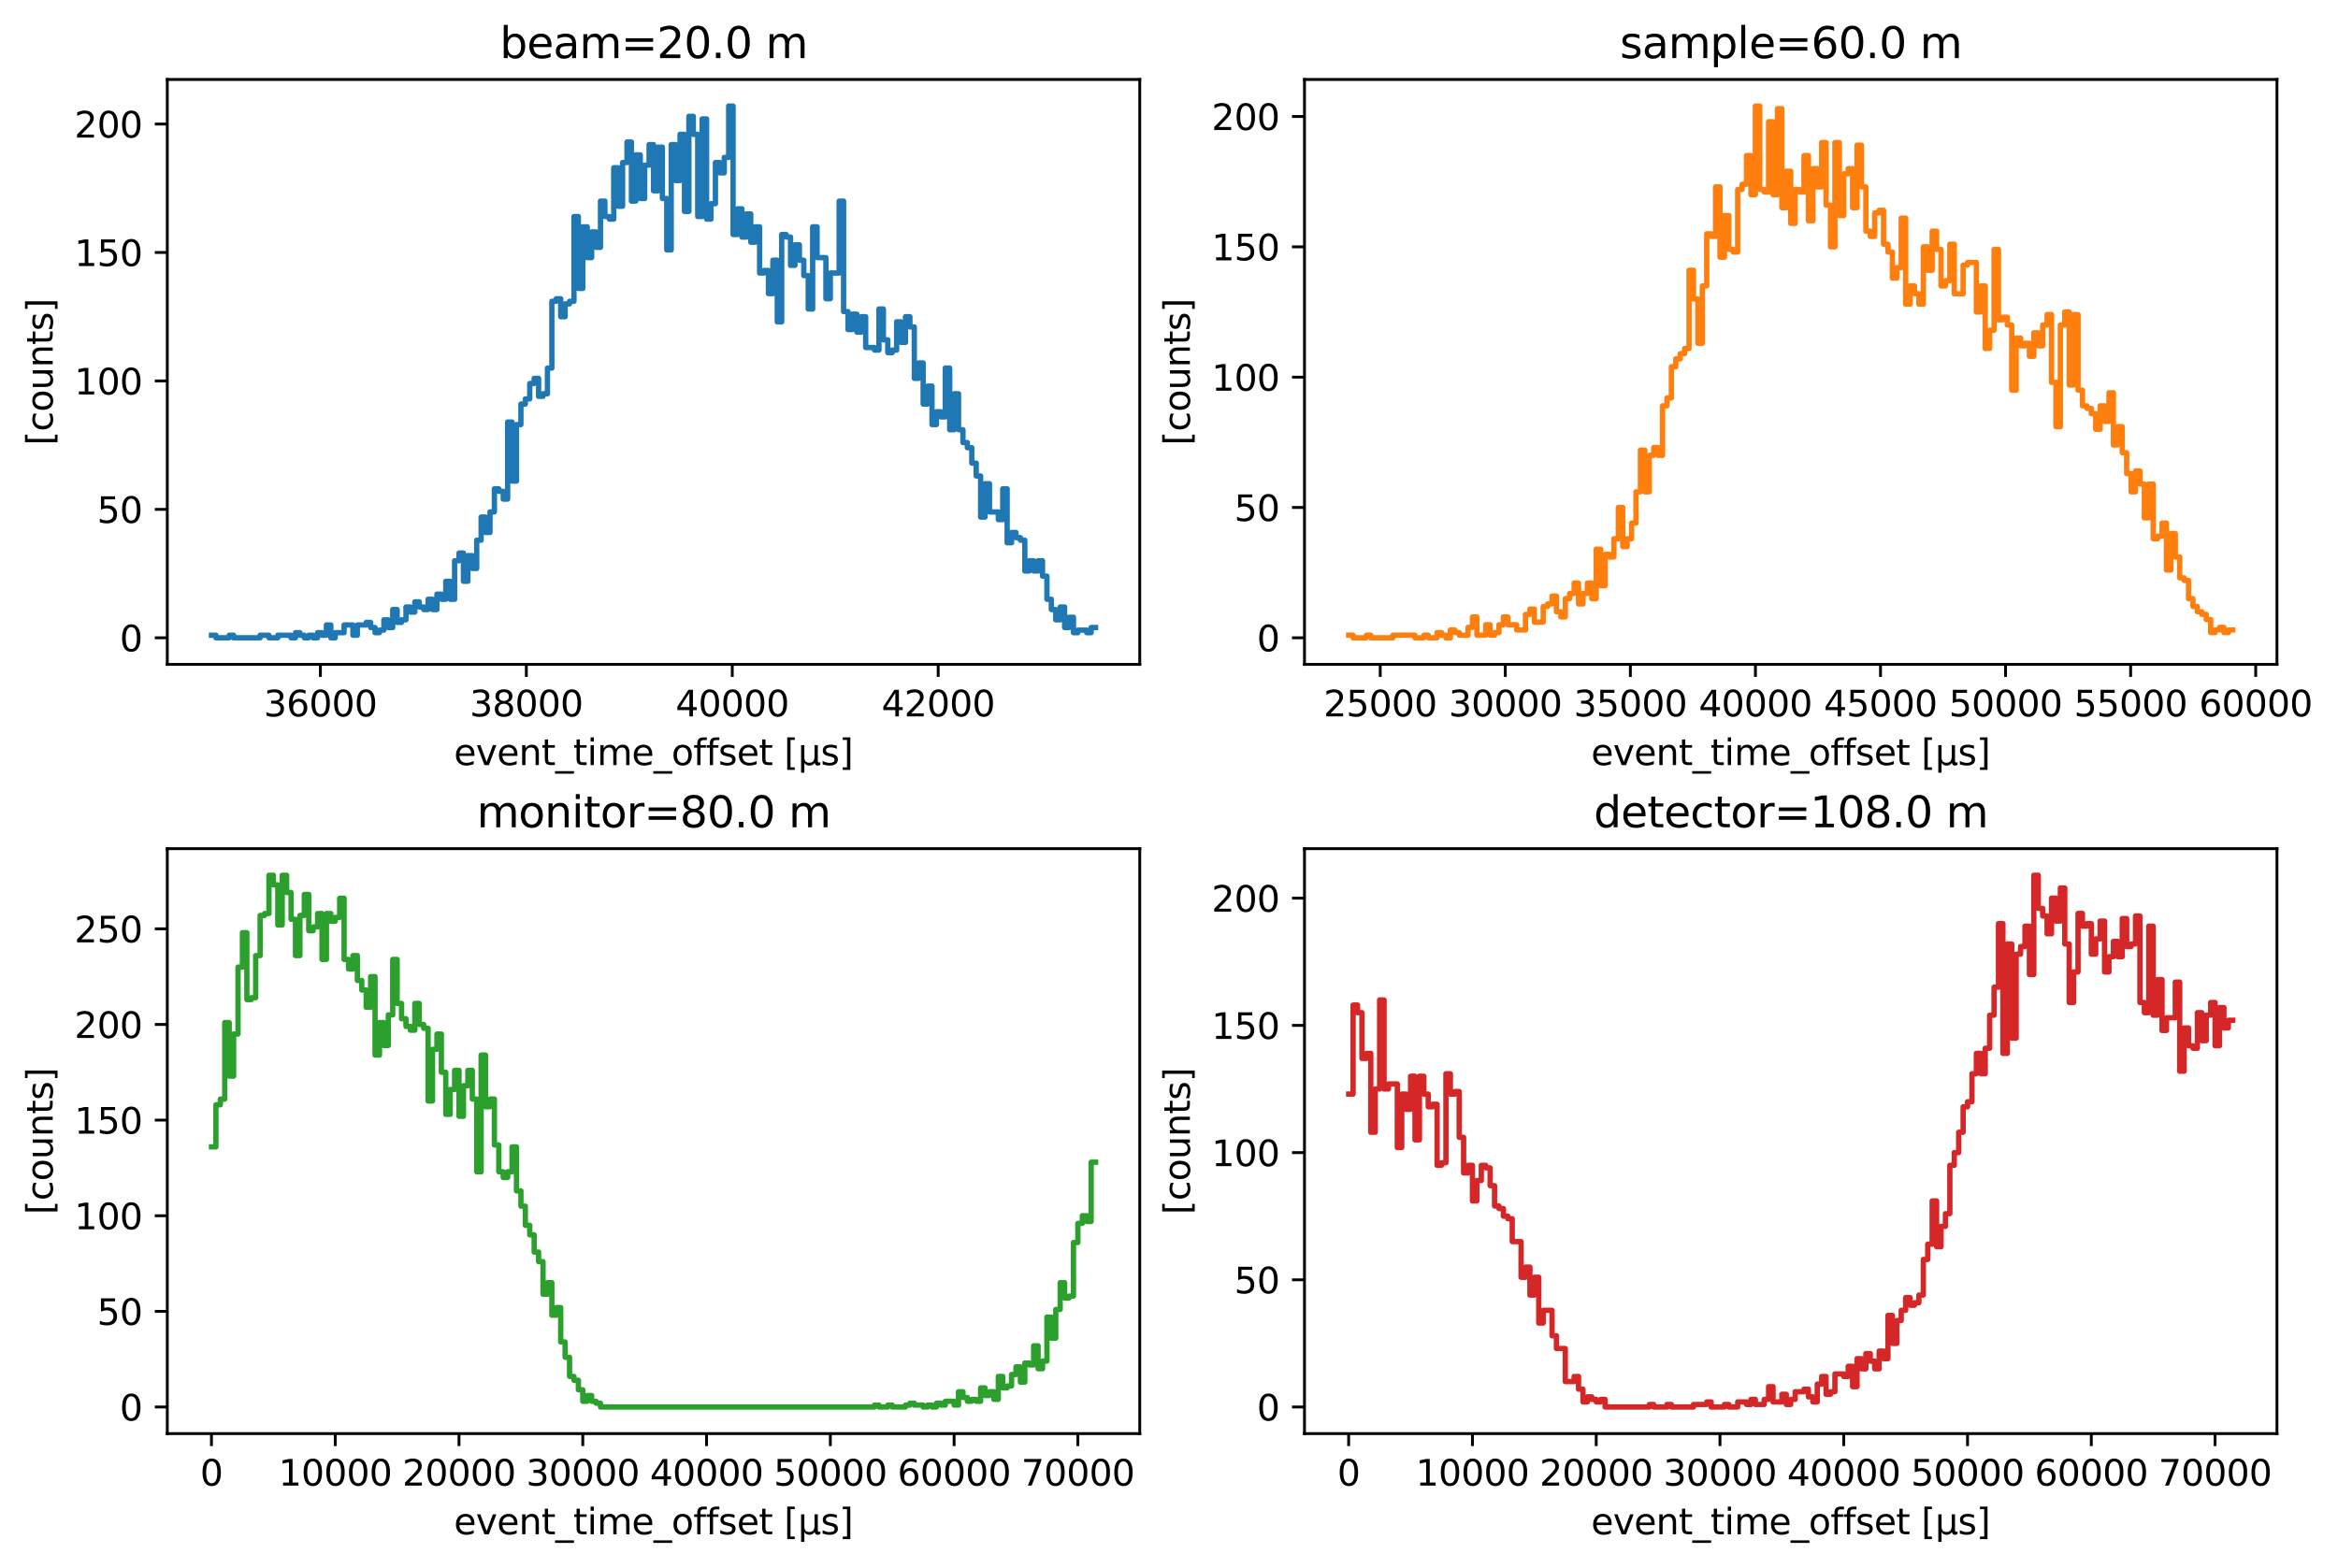 <?xml version="1.0" encoding="utf-8" standalone="no"?>
<!DOCTYPE svg PUBLIC "-//W3C//DTD SVG 1.1//EN"
  "http://www.w3.org/Graphics/SVG/1.1/DTD/svg11.dtd">
<svg xmlns:xlink="http://www.w3.org/1999/xlink" width="656.389pt" height="440.4pt" viewBox="0 0 656.389 440.4" xmlns="http://www.w3.org/2000/svg" version="1.1">
 <defs>
  <style type="text/css">*{stroke-linejoin: round; stroke-linecap: butt}</style>
 </defs>
 <g id="figure_1">
  <g id="patch_1">
   <path d="M 0 440.4 
L 656.389 440.4 
L 656.389 0 
L 0 0 
z
" style="fill: #ffffff"/>
  </g>
  <g id="axes_1">
   <g id="patch_2">
    <path d="M 46.966 186.565 
L 319.985 186.565 
L 319.985 22.318 
L 46.966 22.318 
z
" style="fill: #ffffff"/>
   </g>
   <g id="matplotlib.axis_1">
    <g id="xtick_1">
     <g id="line2d_1">
      <defs>
       <path id="m5b25de1fd5" d="M 0 0 
L 0 3.5 
" style="stroke: #000000; stroke-width: 0.8"/>
      </defs>
      <g>
       <use xlink:href="#m5b25de1fd5" x="89.95" y="186.565" style="stroke: #000000; stroke-width: 0.8"/>
      </g>
     </g>
     <g id="text_1">
      <!-- 36000 -->
      <g transform="translate(74.043 201.164) scale(0.1 -0.1)">
       <defs>
        <path id="DejaVuSans-33" d="M 2597 2516 
Q 3050 2419 3304 2112 
Q 3559 1806 3559 1356 
Q 3559 666 3084 287 
Q 2609 -91 1734 -91 
Q 1441 -91 1130 -33 
Q 819 25 488 141 
L 488 750 
Q 750 597 1062 519 
Q 1375 441 1716 441 
Q 2309 441 2620 675 
Q 2931 909 2931 1356 
Q 2931 1769 2642 2001 
Q 2353 2234 1838 2234 
L 1294 2234 
L 1294 2753 
L 1863 2753 
Q 2328 2753 2575 2939 
Q 2822 3125 2822 3475 
Q 2822 3834 2567 4026 
Q 2313 4219 1838 4219 
Q 1578 4219 1281 4162 
Q 984 4106 628 3988 
L 628 4550 
Q 988 4650 1302 4700 
Q 1616 4750 1894 4750 
Q 2613 4750 3031 4423 
Q 3450 4097 3450 3541 
Q 3450 3153 3228 2886 
Q 3006 2619 2597 2516 
z
" transform="scale(0.016)"/>
        <path id="DejaVuSans-36" d="M 2113 2584 
Q 1688 2584 1439 2293 
Q 1191 2003 1191 1497 
Q 1191 994 1439 701 
Q 1688 409 2113 409 
Q 2538 409 2786 701 
Q 3034 994 3034 1497 
Q 3034 2003 2786 2293 
Q 2538 2584 2113 2584 
z
M 3366 4563 
L 3366 3988 
Q 3128 4100 2886 4159 
Q 2644 4219 2406 4219 
Q 1781 4219 1451 3797 
Q 1122 3375 1075 2522 
Q 1259 2794 1537 2939 
Q 1816 3084 2150 3084 
Q 2853 3084 3261 2657 
Q 3669 2231 3669 1497 
Q 3669 778 3244 343 
Q 2819 -91 2113 -91 
Q 1303 -91 875 529 
Q 447 1150 447 2328 
Q 447 3434 972 4092 
Q 1497 4750 2381 4750 
Q 2619 4750 2861 4703 
Q 3103 4656 3366 4563 
z
" transform="scale(0.016)"/>
        <path id="DejaVuSans-30" d="M 2034 4250 
Q 1547 4250 1301 3770 
Q 1056 3291 1056 2328 
Q 1056 1369 1301 889 
Q 1547 409 2034 409 
Q 2525 409 2770 889 
Q 3016 1369 3016 2328 
Q 3016 3291 2770 3770 
Q 2525 4250 2034 4250 
z
M 2034 4750 
Q 2819 4750 3233 4129 
Q 3647 3509 3647 2328 
Q 3647 1150 3233 529 
Q 2819 -91 2034 -91 
Q 1250 -91 836 529 
Q 422 1150 422 2328 
Q 422 3509 836 4129 
Q 1250 4750 2034 4750 
z
" transform="scale(0.016)"/>
       </defs>
       <use xlink:href="#DejaVuSans-33"/>
       <use xlink:href="#DejaVuSans-36" transform="translate(63.623 0)"/>
       <use xlink:href="#DejaVuSans-30" transform="translate(127.246 0)"/>
       <use xlink:href="#DejaVuSans-30" transform="translate(190.869 0)"/>
       <use xlink:href="#DejaVuSans-30" transform="translate(254.492 0)"/>
      </g>
     </g>
    </g>
    <g id="xtick_2">
     <g id="line2d_2">
      <g>
       <use xlink:href="#m5b25de1fd5" x="147.765" y="186.565" style="stroke: #000000; stroke-width: 0.8"/>
      </g>
     </g>
     <g id="text_2">
      <!-- 38000 -->
      <g transform="translate(131.859 201.164) scale(0.1 -0.1)">
       <defs>
        <path id="DejaVuSans-38" d="M 2034 2216 
Q 1584 2216 1326 1975 
Q 1069 1734 1069 1313 
Q 1069 891 1326 650 
Q 1584 409 2034 409 
Q 2484 409 2743 651 
Q 3003 894 3003 1313 
Q 3003 1734 2745 1975 
Q 2488 2216 2034 2216 
z
M 1403 2484 
Q 997 2584 770 2862 
Q 544 3141 544 3541 
Q 544 4100 942 4425 
Q 1341 4750 2034 4750 
Q 2731 4750 3128 4425 
Q 3525 4100 3525 3541 
Q 3525 3141 3298 2862 
Q 3072 2584 2669 2484 
Q 3125 2378 3379 2068 
Q 3634 1759 3634 1313 
Q 3634 634 3220 271 
Q 2806 -91 2034 -91 
Q 1263 -91 848 271 
Q 434 634 434 1313 
Q 434 1759 690 2068 
Q 947 2378 1403 2484 
z
M 1172 3481 
Q 1172 3119 1398 2916 
Q 1625 2713 2034 2713 
Q 2441 2713 2670 2916 
Q 2900 3119 2900 3481 
Q 2900 3844 2670 4047 
Q 2441 4250 2034 4250 
Q 1625 4250 1398 4047 
Q 1172 3844 1172 3481 
z
" transform="scale(0.016)"/>
       </defs>
       <use xlink:href="#DejaVuSans-33"/>
       <use xlink:href="#DejaVuSans-38" transform="translate(63.623 0)"/>
       <use xlink:href="#DejaVuSans-30" transform="translate(127.246 0)"/>
       <use xlink:href="#DejaVuSans-30" transform="translate(190.869 0)"/>
       <use xlink:href="#DejaVuSans-30" transform="translate(254.492 0)"/>
      </g>
     </g>
    </g>
    <g id="xtick_3">
     <g id="line2d_3">
      <g>
       <use xlink:href="#m5b25de1fd5" x="205.58" y="186.565" style="stroke: #000000; stroke-width: 0.8"/>
      </g>
     </g>
     <g id="text_3">
      <!-- 40000 -->
      <g transform="translate(189.674 201.164) scale(0.1 -0.1)">
       <defs>
        <path id="DejaVuSans-34" d="M 2419 4116 
L 825 1625 
L 2419 1625 
L 2419 4116 
z
M 2253 4666 
L 3047 4666 
L 3047 1625 
L 3713 1625 
L 3713 1100 
L 3047 1100 
L 3047 0 
L 2419 0 
L 2419 1100 
L 313 1100 
L 313 1709 
L 2253 4666 
z
" transform="scale(0.016)"/>
       </defs>
       <use xlink:href="#DejaVuSans-34"/>
       <use xlink:href="#DejaVuSans-30" transform="translate(63.623 0)"/>
       <use xlink:href="#DejaVuSans-30" transform="translate(127.246 0)"/>
       <use xlink:href="#DejaVuSans-30" transform="translate(190.869 0)"/>
       <use xlink:href="#DejaVuSans-30" transform="translate(254.492 0)"/>
      </g>
     </g>
    </g>
    <g id="xtick_4">
     <g id="line2d_4">
      <g>
       <use xlink:href="#m5b25de1fd5" x="263.395" y="186.565" style="stroke: #000000; stroke-width: 0.8"/>
      </g>
     </g>
     <g id="text_4">
      <!-- 42000 -->
      <g transform="translate(247.489 201.164) scale(0.1 -0.1)">
       <defs>
        <path id="DejaVuSans-32" d="M 1228 531 
L 3431 531 
L 3431 0 
L 469 0 
L 469 531 
Q 828 903 1448 1529 
Q 2069 2156 2228 2338 
Q 2531 2678 2651 2914 
Q 2772 3150 2772 3378 
Q 2772 3750 2511 3984 
Q 2250 4219 1831 4219 
Q 1534 4219 1204 4116 
Q 875 4013 500 3803 
L 500 4441 
Q 881 4594 1212 4672 
Q 1544 4750 1819 4750 
Q 2544 4750 2975 4387 
Q 3406 4025 3406 3419 
Q 3406 3131 3298 2873 
Q 3191 2616 2906 2266 
Q 2828 2175 2409 1742 
Q 1991 1309 1228 531 
z
" transform="scale(0.016)"/>
       </defs>
       <use xlink:href="#DejaVuSans-34"/>
       <use xlink:href="#DejaVuSans-32" transform="translate(63.623 0)"/>
       <use xlink:href="#DejaVuSans-30" transform="translate(127.246 0)"/>
       <use xlink:href="#DejaVuSans-30" transform="translate(190.869 0)"/>
       <use xlink:href="#DejaVuSans-30" transform="translate(254.492 0)"/>
      </g>
     </g>
    </g>
    <g id="text_5">
     <!-- event_time_offset [µs] -->
     <g transform="translate(127.44 214.842) scale(0.1 -0.1)">
      <defs>
       <path id="DejaVuSans-65" d="M 3597 1894 
L 3597 1613 
L 953 1613 
Q 991 1019 1311 708 
Q 1631 397 2203 397 
Q 2534 397 2845 478 
Q 3156 559 3463 722 
L 3463 178 
Q 3153 47 2828 -22 
Q 2503 -91 2169 -91 
Q 1331 -91 842 396 
Q 353 884 353 1716 
Q 353 2575 817 3079 
Q 1281 3584 2069 3584 
Q 2775 3584 3186 3129 
Q 3597 2675 3597 1894 
z
M 3022 2063 
Q 3016 2534 2758 2815 
Q 2500 3097 2075 3097 
Q 1594 3097 1305 2825 
Q 1016 2553 972 2059 
L 3022 2063 
z
" transform="scale(0.016)"/>
       <path id="DejaVuSans-76" d="M 191 3500 
L 800 3500 
L 1894 563 
L 2988 3500 
L 3597 3500 
L 2284 0 
L 1503 0 
L 191 3500 
z
" transform="scale(0.016)"/>
       <path id="DejaVuSans-6e" d="M 3513 2113 
L 3513 0 
L 2938 0 
L 2938 2094 
Q 2938 2591 2744 2837 
Q 2550 3084 2163 3084 
Q 1697 3084 1428 2787 
Q 1159 2491 1159 1978 
L 1159 0 
L 581 0 
L 581 3500 
L 1159 3500 
L 1159 2956 
Q 1366 3272 1645 3428 
Q 1925 3584 2291 3584 
Q 2894 3584 3203 3211 
Q 3513 2838 3513 2113 
z
" transform="scale(0.016)"/>
       <path id="DejaVuSans-74" d="M 1172 4494 
L 1172 3500 
L 2356 3500 
L 2356 3053 
L 1172 3053 
L 1172 1153 
Q 1172 725 1289 603 
Q 1406 481 1766 481 
L 2356 481 
L 2356 0 
L 1766 0 
Q 1100 0 847 248 
Q 594 497 594 1153 
L 594 3053 
L 172 3053 
L 172 3500 
L 594 3500 
L 594 4494 
L 1172 4494 
z
" transform="scale(0.016)"/>
       <path id="DejaVuSans-5f" d="M 3263 -1063 
L 3263 -1509 
L -63 -1509 
L -63 -1063 
L 3263 -1063 
z
" transform="scale(0.016)"/>
       <path id="DejaVuSans-69" d="M 603 3500 
L 1178 3500 
L 1178 0 
L 603 0 
L 603 3500 
z
M 603 4863 
L 1178 4863 
L 1178 4134 
L 603 4134 
L 603 4863 
z
" transform="scale(0.016)"/>
       <path id="DejaVuSans-6d" d="M 3328 2828 
Q 3544 3216 3844 3400 
Q 4144 3584 4550 3584 
Q 5097 3584 5394 3201 
Q 5691 2819 5691 2113 
L 5691 0 
L 5113 0 
L 5113 2094 
Q 5113 2597 4934 2840 
Q 4756 3084 4391 3084 
Q 3944 3084 3684 2787 
Q 3425 2491 3425 1978 
L 3425 0 
L 2847 0 
L 2847 2094 
Q 2847 2600 2669 2842 
Q 2491 3084 2119 3084 
Q 1678 3084 1418 2786 
Q 1159 2488 1159 1978 
L 1159 0 
L 581 0 
L 581 3500 
L 1159 3500 
L 1159 2956 
Q 1356 3278 1631 3431 
Q 1906 3584 2284 3584 
Q 2666 3584 2933 3390 
Q 3200 3197 3328 2828 
z
" transform="scale(0.016)"/>
       <path id="DejaVuSans-6f" d="M 1959 3097 
Q 1497 3097 1228 2736 
Q 959 2375 959 1747 
Q 959 1119 1226 758 
Q 1494 397 1959 397 
Q 2419 397 2687 759 
Q 2956 1122 2956 1747 
Q 2956 2369 2687 2733 
Q 2419 3097 1959 3097 
z
M 1959 3584 
Q 2709 3584 3137 3096 
Q 3566 2609 3566 1747 
Q 3566 888 3137 398 
Q 2709 -91 1959 -91 
Q 1206 -91 779 398 
Q 353 888 353 1747 
Q 353 2609 779 3096 
Q 1206 3584 1959 3584 
z
" transform="scale(0.016)"/>
       <path id="DejaVuSans-66" d="M 2375 4863 
L 2375 4384 
L 1825 4384 
Q 1516 4384 1395 4259 
Q 1275 4134 1275 3809 
L 1275 3500 
L 2222 3500 
L 2222 3053 
L 1275 3053 
L 1275 0 
L 697 0 
L 697 3053 
L 147 3053 
L 147 3500 
L 697 3500 
L 697 3744 
Q 697 4328 969 4595 
Q 1241 4863 1831 4863 
L 2375 4863 
z
" transform="scale(0.016)"/>
       <path id="DejaVuSans-73" d="M 2834 3397 
L 2834 2853 
Q 2591 2978 2328 3040 
Q 2066 3103 1784 3103 
Q 1356 3103 1142 2972 
Q 928 2841 928 2578 
Q 928 2378 1081 2264 
Q 1234 2150 1697 2047 
L 1894 2003 
Q 2506 1872 2764 1633 
Q 3022 1394 3022 966 
Q 3022 478 2636 193 
Q 2250 -91 1575 -91 
Q 1294 -91 989 -36 
Q 684 19 347 128 
L 347 722 
Q 666 556 975 473 
Q 1284 391 1588 391 
Q 1994 391 2212 530 
Q 2431 669 2431 922 
Q 2431 1156 2273 1281 
Q 2116 1406 1581 1522 
L 1381 1569 
Q 847 1681 609 1914 
Q 372 2147 372 2553 
Q 372 3047 722 3315 
Q 1072 3584 1716 3584 
Q 2034 3584 2315 3537 
Q 2597 3491 2834 3397 
z
" transform="scale(0.016)"/>
       <path id="DejaVuSans-20" transform="scale(0.016)"/>
       <path id="DejaVuSans-5b" d="M 550 4863 
L 1875 4863 
L 1875 4416 
L 1125 4416 
L 1125 -397 
L 1875 -397 
L 1875 -844 
L 550 -844 
L 550 4863 
z
" transform="scale(0.016)"/>
       <path id="DejaVuSans-b5" d="M 544 -1331 
L 544 3500 
L 1119 3500 
L 1119 1325 
Q 1119 872 1334 640 
Q 1550 409 1972 409 
Q 2434 409 2667 671 
Q 2900 934 2900 1459 
L 2900 3500 
L 3475 3500 
L 3475 806 
Q 3475 619 3529 530 
Q 3584 441 3700 441 
Q 3728 441 3778 458 
Q 3828 475 3916 513 
L 3916 50 
Q 3788 -22 3673 -56 
Q 3559 -91 3450 -91 
Q 3234 -91 3106 31 
Q 2978 153 2931 403 
Q 2775 156 2548 32 
Q 2322 -91 2016 -91 
Q 1697 -91 1473 31 
Q 1250 153 1119 397 
L 1119 -1331 
L 544 -1331 
z
" transform="scale(0.016)"/>
       <path id="DejaVuSans-5d" d="M 1947 4863 
L 1947 -844 
L 622 -844 
L 622 -397 
L 1369 -397 
L 1369 4416 
L 622 4416 
L 622 4863 
L 1947 4863 
z
" transform="scale(0.016)"/>
      </defs>
      <use xlink:href="#DejaVuSans-65"/>
      <use xlink:href="#DejaVuSans-76" transform="translate(61.523 0)"/>
      <use xlink:href="#DejaVuSans-65" transform="translate(120.703 0)"/>
      <use xlink:href="#DejaVuSans-6e" transform="translate(182.227 0)"/>
      <use xlink:href="#DejaVuSans-74" transform="translate(245.605 0)"/>
      <use xlink:href="#DejaVuSans-5f" transform="translate(284.814 0)"/>
      <use xlink:href="#DejaVuSans-74" transform="translate(334.814 0)"/>
      <use xlink:href="#DejaVuSans-69" transform="translate(374.023 0)"/>
      <use xlink:href="#DejaVuSans-6d" transform="translate(401.807 0)"/>
      <use xlink:href="#DejaVuSans-65" transform="translate(499.219 0)"/>
      <use xlink:href="#DejaVuSans-5f" transform="translate(560.742 0)"/>
      <use xlink:href="#DejaVuSans-6f" transform="translate(610.742 0)"/>
      <use xlink:href="#DejaVuSans-66" transform="translate(671.924 0)"/>
      <use xlink:href="#DejaVuSans-66" transform="translate(707.129 0)"/>
      <use xlink:href="#DejaVuSans-73" transform="translate(742.334 0)"/>
      <use xlink:href="#DejaVuSans-65" transform="translate(794.434 0)"/>
      <use xlink:href="#DejaVuSans-74" transform="translate(855.957 0)"/>
      <use xlink:href="#DejaVuSans-20" transform="translate(895.166 0)"/>
      <use xlink:href="#DejaVuSans-5b" transform="translate(926.953 0)"/>
      <use xlink:href="#DejaVuSans-b5" transform="translate(965.967 0)"/>
      <use xlink:href="#DejaVuSans-73" transform="translate(1029.59 0)"/>
      <use xlink:href="#DejaVuSans-5d" transform="translate(1081.689 0)"/>
     </g>
    </g>
   </g>
   <g id="matplotlib.axis_2">
    <g id="ytick_1">
     <g id="line2d_5">
      <defs>
       <path id="m819406566c" d="M 0 0 
L -3.5 0 
" style="stroke: #000000; stroke-width: 0.8"/>
      </defs>
      <g>
       <use xlink:href="#m819406566c" x="46.966" y="179.099" style="stroke: #000000; stroke-width: 0.8"/>
      </g>
     </g>
     <g id="text_6">
      <!-- 0 -->
      <g transform="translate(33.603 182.899) scale(0.1 -0.1)">
       <use xlink:href="#DejaVuSans-30"/>
      </g>
     </g>
    </g>
    <g id="ytick_2">
     <g id="line2d_6">
      <g>
       <use xlink:href="#m819406566c" x="46.966" y="143.033" style="stroke: #000000; stroke-width: 0.8"/>
      </g>
     </g>
     <g id="text_7">
      <!-- 50 -->
      <g transform="translate(27.241 146.832) scale(0.1 -0.1)">
       <defs>
        <path id="DejaVuSans-35" d="M 691 4666 
L 3169 4666 
L 3169 4134 
L 1269 4134 
L 1269 2991 
Q 1406 3038 1543 3061 
Q 1681 3084 1819 3084 
Q 2600 3084 3056 2656 
Q 3513 2228 3513 1497 
Q 3513 744 3044 326 
Q 2575 -91 1722 -91 
Q 1428 -91 1123 -41 
Q 819 9 494 109 
L 494 744 
Q 775 591 1075 516 
Q 1375 441 1709 441 
Q 2250 441 2565 725 
Q 2881 1009 2881 1497 
Q 2881 1984 2565 2268 
Q 2250 2553 1709 2553 
Q 1456 2553 1204 2497 
Q 953 2441 691 2322 
L 691 4666 
z
" transform="scale(0.016)"/>
       </defs>
       <use xlink:href="#DejaVuSans-35"/>
       <use xlink:href="#DejaVuSans-30" transform="translate(63.623 0)"/>
      </g>
     </g>
    </g>
    <g id="ytick_3">
     <g id="line2d_7">
      <g>
       <use xlink:href="#m819406566c" x="46.966" y="106.966" style="stroke: #000000; stroke-width: 0.8"/>
      </g>
     </g>
     <g id="text_8">
      <!-- 100 -->
      <g transform="translate(20.878 110.766) scale(0.1 -0.1)">
       <defs>
        <path id="DejaVuSans-31" d="M 794 531 
L 1825 531 
L 1825 4091 
L 703 3866 
L 703 4441 
L 1819 4666 
L 2450 4666 
L 2450 531 
L 3481 531 
L 3481 0 
L 794 0 
L 794 531 
z
" transform="scale(0.016)"/>
       </defs>
       <use xlink:href="#DejaVuSans-31"/>
       <use xlink:href="#DejaVuSans-30" transform="translate(63.623 0)"/>
       <use xlink:href="#DejaVuSans-30" transform="translate(127.246 0)"/>
      </g>
     </g>
    </g>
    <g id="ytick_4">
     <g id="line2d_8">
      <g>
       <use xlink:href="#m819406566c" x="46.966" y="70.9" style="stroke: #000000; stroke-width: 0.8"/>
      </g>
     </g>
     <g id="text_9">
      <!-- 150 -->
      <g transform="translate(20.878 74.699) scale(0.1 -0.1)">
       <use xlink:href="#DejaVuSans-31"/>
       <use xlink:href="#DejaVuSans-35" transform="translate(63.623 0)"/>
       <use xlink:href="#DejaVuSans-30" transform="translate(127.246 0)"/>
      </g>
     </g>
    </g>
    <g id="ytick_5">
     <g id="line2d_9">
      <g>
       <use xlink:href="#m819406566c" x="46.966" y="34.833" style="stroke: #000000; stroke-width: 0.8"/>
      </g>
     </g>
     <g id="text_10">
      <!-- 200 -->
      <g transform="translate(20.878 38.632) scale(0.1 -0.1)">
       <use xlink:href="#DejaVuSans-32"/>
       <use xlink:href="#DejaVuSans-30" transform="translate(63.623 0)"/>
       <use xlink:href="#DejaVuSans-30" transform="translate(127.246 0)"/>
      </g>
     </g>
    </g>
    <g id="text_11">
     <!-- [counts] -->
     <g transform="translate(14.798 125.054) rotate(-90) scale(0.1 -0.1)">
      <defs>
       <path id="DejaVuSans-63" d="M 3122 3366 
L 3122 2828 
Q 2878 2963 2633 3030 
Q 2388 3097 2138 3097 
Q 1578 3097 1268 2742 
Q 959 2388 959 1747 
Q 959 1106 1268 751 
Q 1578 397 2138 397 
Q 2388 397 2633 464 
Q 2878 531 3122 666 
L 3122 134 
Q 2881 22 2623 -34 
Q 2366 -91 2075 -91 
Q 1284 -91 818 406 
Q 353 903 353 1747 
Q 353 2603 823 3093 
Q 1294 3584 2113 3584 
Q 2378 3584 2631 3529 
Q 2884 3475 3122 3366 
z
" transform="scale(0.016)"/>
       <path id="DejaVuSans-75" d="M 544 1381 
L 544 3500 
L 1119 3500 
L 1119 1403 
Q 1119 906 1312 657 
Q 1506 409 1894 409 
Q 2359 409 2629 706 
Q 2900 1003 2900 1516 
L 2900 3500 
L 3475 3500 
L 3475 0 
L 2900 0 
L 2900 538 
Q 2691 219 2414 64 
Q 2138 -91 1772 -91 
Q 1169 -91 856 284 
Q 544 659 544 1381 
z
M 1991 3584 
L 1991 3584 
z
" transform="scale(0.016)"/>
      </defs>
      <use xlink:href="#DejaVuSans-5b"/>
      <use xlink:href="#DejaVuSans-63" transform="translate(39.014 0)"/>
      <use xlink:href="#DejaVuSans-6f" transform="translate(93.994 0)"/>
      <use xlink:href="#DejaVuSans-75" transform="translate(155.176 0)"/>
      <use xlink:href="#DejaVuSans-6e" transform="translate(218.555 0)"/>
      <use xlink:href="#DejaVuSans-74" transform="translate(281.934 0)"/>
      <use xlink:href="#DejaVuSans-73" transform="translate(321.143 0)"/>
      <use xlink:href="#DejaVuSans-5d" transform="translate(373.242 0)"/>
     </g>
    </g>
   </g>
   <g id="line2d_10">
    <path d="M 59.376 178.378 
L 60.617 178.378 
L 60.617 179.099 
L 64.34 179.099 
L 64.34 178.378 
L 65.581 178.378 
L 65.581 179.099 
L 73.027 179.099 
L 73.027 178.378 
L 75.509 178.378 
L 75.509 179.099 
L 77.991 179.099 
L 77.991 178.378 
L 81.714 178.378 
L 81.714 179.099 
L 82.955 179.099 
L 82.955 177.657 
L 84.196 177.657 
L 84.196 178.378 
L 85.437 178.378 
L 85.437 179.099 
L 86.678 179.099 
L 86.678 178.378 
L 87.919 178.378 
L 87.919 179.099 
L 89.16 179.099 
L 89.16 177.657 
L 90.401 177.657 
L 90.401 178.378 
L 91.642 178.378 
L 91.642 175.493 
L 92.883 175.493 
L 92.883 179.099 
L 94.124 179.099 
L 94.124 177.657 
L 96.606 177.657 
L 96.606 175.493 
L 99.088 175.493 
L 99.088 178.378 
L 100.329 178.378 
L 100.329 175.493 
L 102.811 175.493 
L 102.811 174.771 
L 104.052 174.771 
L 104.052 176.214 
L 105.293 176.214 
L 105.293 177.657 
L 106.534 177.657 
L 106.534 176.935 
L 107.775 176.935 
L 107.775 174.05 
L 109.016 174.05 
L 109.016 176.214 
L 110.257 176.214 
L 110.257 171.165 
L 111.498 171.165 
L 111.498 174.771 
L 112.739 174.771 
L 112.739 174.05 
L 113.98 174.05 
L 113.98 170.443 
L 115.221 170.443 
L 115.221 171.886 
L 116.462 171.886 
L 116.462 169.001 
L 117.703 169.001 
L 117.703 170.443 
L 118.944 170.443 
L 118.944 171.165 
L 120.185 171.165 
L 120.185 168.279 
L 121.426 168.279 
L 121.426 171.165 
L 122.667 171.165 
L 122.667 166.837 
L 123.908 166.837 
L 123.908 168.279 
L 125.149 168.279 
L 125.149 163.23 
L 126.39 163.23 
L 126.39 168.279 
L 127.631 168.279 
L 127.631 157.459 
L 128.872 157.459 
L 128.872 155.295 
L 130.113 155.295 
L 130.113 163.23 
L 131.354 163.23 
L 131.354 156.017 
L 132.595 156.017 
L 132.595 159.623 
L 133.836 159.623 
L 133.836 151.689 
L 135.077 151.689 
L 135.077 145.197 
L 136.318 145.197 
L 136.318 149.525 
L 137.559 149.525 
L 137.559 143.754 
L 138.8 143.754 
L 138.8 137.262 
L 140.041 137.262 
L 140.041 137.984 
L 141.282 137.984 
L 141.282 140.148 
L 142.523 140.148 
L 142.523 118.508 
L 143.764 118.508 
L 143.764 135.098 
L 145.005 135.098 
L 145.005 119.229 
L 146.246 119.229 
L 146.246 113.458 
L 147.487 113.458 
L 147.487 112.016 
L 148.728 112.016 
L 148.728 107.688 
L 149.969 107.688 
L 149.969 106.245 
L 151.21 106.245 
L 151.21 111.294 
L 152.451 111.294 
L 152.451 110.573 
L 153.692 110.573 
L 153.692 103.36 
L 154.933 103.36 
L 154.933 84.605 
L 156.174 84.605 
L 156.174 83.884 
L 157.415 83.884 
L 157.415 88.933 
L 158.656 88.933 
L 158.656 85.326 
L 159.897 85.326 
L 159.897 84.605 
L 161.138 84.605 
L 161.138 60.801 
L 162.379 60.801 
L 162.379 80.998 
L 163.62 80.998 
L 163.62 63.686 
L 164.861 63.686 
L 164.861 72.342 
L 166.102 72.342 
L 166.102 65.129 
L 167.343 65.129 
L 167.343 69.457 
L 168.584 69.457 
L 168.584 56.473 
L 169.825 56.473 
L 169.825 60.801 
L 171.066 60.801 
L 171.066 61.522 
L 172.307 61.522 
L 172.307 47.096 
L 173.548 47.096 
L 173.548 57.916 
L 174.789 57.916 
L 174.789 45.653 
L 176.03 45.653 
L 176.03 39.883 
L 177.271 39.883 
L 177.271 56.473 
L 178.512 56.473 
L 178.512 43.489 
L 179.753 43.489 
L 179.753 55.752 
L 180.994 55.752 
L 180.994 46.375 
L 182.235 46.375 
L 182.235 40.604 
L 183.476 40.604 
L 183.476 53.588 
L 184.717 53.588 
L 184.717 41.325 
L 185.958 41.325 
L 185.958 55.752 
L 187.199 55.752 
L 187.199 70.178 
L 188.44 70.178 
L 188.44 40.604 
L 189.681 40.604 
L 189.681 50.702 
L 190.922 50.702 
L 190.922 37.719 
L 192.163 37.719 
L 192.163 59.358 
L 193.404 59.358 
L 193.404 32.669 
L 194.645 32.669 
L 194.645 37.719 
L 195.886 37.719 
L 195.886 60.801 
L 197.127 60.801 
L 197.127 33.391 
L 198.368 33.391 
L 198.368 61.522 
L 199.609 61.522 
L 199.609 57.194 
L 200.85 57.194 
L 200.85 45.653 
L 202.091 45.653 
L 202.091 48.538 
L 203.332 48.538 
L 203.332 44.211 
L 204.573 44.211 
L 204.573 29.784 
L 205.814 29.784 
L 205.814 65.85 
L 207.054 65.85 
L 207.054 58.637 
L 208.295 58.637 
L 208.295 66.572 
L 209.536 66.572 
L 209.536 60.08 
L 210.777 60.08 
L 210.777 68.014 
L 212.018 68.014 
L 212.018 63.686 
L 213.259 63.686 
L 213.259 76.67 
L 214.5 76.67 
L 214.5 75.949 
L 215.741 75.949 
L 215.741 82.441 
L 216.982 82.441 
L 216.982 73.064 
L 218.223 73.064 
L 218.223 90.376 
L 219.464 90.376 
L 219.464 65.85 
L 220.705 65.85 
L 220.705 66.572 
L 221.946 66.572 
L 221.946 74.506 
L 223.187 74.506 
L 223.187 68.736 
L 224.428 68.736 
L 224.428 73.064 
L 225.669 73.064 
L 225.669 77.392 
L 226.91 77.392 
L 226.91 86.769 
L 228.151 86.769 
L 228.151 63.686 
L 229.392 63.686 
L 229.392 72.342 
L 231.874 72.342 
L 231.874 83.884 
L 233.115 83.884 
L 233.115 76.67 
L 235.597 76.67 
L 235.597 56.473 
L 236.838 56.473 
L 236.838 87.49 
L 238.079 87.49 
L 238.079 92.54 
L 239.32 92.54 
L 239.32 88.212 
L 240.561 88.212 
L 240.561 93.261 
L 241.802 93.261 
L 241.802 88.933 
L 243.043 88.933 
L 243.043 97.589 
L 245.525 97.589 
L 245.525 98.31 
L 246.766 98.31 
L 246.766 86.769 
L 248.007 86.769 
L 248.007 95.425 
L 249.248 95.425 
L 249.248 99.032 
L 250.489 99.032 
L 250.489 98.31 
L 251.73 98.31 
L 251.73 90.376 
L 252.971 90.376 
L 252.971 96.146 
L 254.212 96.146 
L 254.212 88.933 
L 255.453 88.933 
L 255.453 91.818 
L 256.694 91.818 
L 256.694 106.245 
L 257.935 106.245 
L 257.935 101.917 
L 259.176 101.917 
L 259.176 113.458 
L 260.417 113.458 
L 260.417 108.409 
L 261.658 108.409 
L 261.658 119.229 
L 262.899 119.229 
L 262.899 115.622 
L 264.14 115.622 
L 264.14 117.065 
L 265.381 117.065 
L 265.381 103.36 
L 266.622 103.36 
L 266.622 120.672 
L 267.863 120.672 
L 267.863 110.573 
L 269.104 110.573 
L 269.104 120.672 
L 270.345 120.672 
L 270.345 124.278 
L 271.586 124.278 
L 271.586 125.721 
L 272.827 125.721 
L 272.827 130.049 
L 274.068 130.049 
L 274.068 133.656 
L 275.309 133.656 
L 275.309 145.197 
L 276.55 145.197 
L 276.55 135.82 
L 277.791 135.82 
L 277.791 143.754 
L 280.273 143.754 
L 280.273 145.918 
L 281.514 145.918 
L 281.514 137.262 
L 282.755 137.262 
L 282.755 152.41 
L 283.996 152.41 
L 283.996 149.525 
L 285.237 149.525 
L 285.237 150.967 
L 286.478 150.967 
L 286.478 151.689 
L 287.719 151.689 
L 287.719 160.345 
L 288.96 160.345 
L 288.96 157.459 
L 290.201 157.459 
L 290.201 160.345 
L 291.442 160.345 
L 291.442 157.459 
L 292.683 157.459 
L 292.683 161.787 
L 293.924 161.787 
L 293.924 168.279 
L 295.165 168.279 
L 295.165 171.165 
L 296.406 171.165 
L 296.406 174.05 
L 297.647 174.05 
L 297.647 170.443 
L 298.888 170.443 
L 298.888 176.214 
L 300.129 176.214 
L 300.129 173.329 
L 301.37 173.329 
L 301.37 177.657 
L 302.611 177.657 
L 302.611 176.935 
L 305.093 176.935 
L 305.093 177.657 
L 306.334 177.657 
L 306.334 176.214 
L 307.575 176.214 
L 307.575 176.214 
" clip-path="url(#p4fa27a9d5c)" style="fill: none; stroke: #1f77b4; stroke-width: 1.5; stroke-linecap: square"/>
   </g>
   <g id="patch_3">
    <path d="M 46.966 186.565 
L 46.966 22.318 
" style="fill: none; stroke: #000000; stroke-width: 0.8; stroke-linejoin: miter; stroke-linecap: square"/>
   </g>
   <g id="patch_4">
    <path d="M 319.985 186.565 
L 319.985 22.318 
" style="fill: none; stroke: #000000; stroke-width: 0.8; stroke-linejoin: miter; stroke-linecap: square"/>
   </g>
   <g id="patch_5">
    <path d="M 46.966 186.565 
L 319.985 186.565 
" style="fill: none; stroke: #000000; stroke-width: 0.8; stroke-linejoin: miter; stroke-linecap: square"/>
   </g>
   <g id="patch_6">
    <path d="M 46.966 22.318 
L 319.985 22.318 
" style="fill: none; stroke: #000000; stroke-width: 0.8; stroke-linejoin: miter; stroke-linecap: square"/>
   </g>
   <g id="text_12">
    <!-- beam=20.0 m -->
    <g transform="translate(140.315 16.318) scale(0.12 -0.12)">
     <defs>
      <path id="DejaVuSans-62" d="M 3116 1747 
Q 3116 2381 2855 2742 
Q 2594 3103 2138 3103 
Q 1681 3103 1420 2742 
Q 1159 2381 1159 1747 
Q 1159 1113 1420 752 
Q 1681 391 2138 391 
Q 2594 391 2855 752 
Q 3116 1113 3116 1747 
z
M 1159 2969 
Q 1341 3281 1617 3432 
Q 1894 3584 2278 3584 
Q 2916 3584 3314 3078 
Q 3713 2572 3713 1747 
Q 3713 922 3314 415 
Q 2916 -91 2278 -91 
Q 1894 -91 1617 61 
Q 1341 213 1159 525 
L 1159 0 
L 581 0 
L 581 4863 
L 1159 4863 
L 1159 2969 
z
" transform="scale(0.016)"/>
      <path id="DejaVuSans-61" d="M 2194 1759 
Q 1497 1759 1228 1600 
Q 959 1441 959 1056 
Q 959 750 1161 570 
Q 1363 391 1709 391 
Q 2188 391 2477 730 
Q 2766 1069 2766 1631 
L 2766 1759 
L 2194 1759 
z
M 3341 1997 
L 3341 0 
L 2766 0 
L 2766 531 
Q 2569 213 2275 61 
Q 1981 -91 1556 -91 
Q 1019 -91 701 211 
Q 384 513 384 1019 
Q 384 1609 779 1909 
Q 1175 2209 1959 2209 
L 2766 2209 
L 2766 2266 
Q 2766 2663 2505 2880 
Q 2244 3097 1772 3097 
Q 1472 3097 1187 3025 
Q 903 2953 641 2809 
L 641 3341 
Q 956 3463 1253 3523 
Q 1550 3584 1831 3584 
Q 2591 3584 2966 3190 
Q 3341 2797 3341 1997 
z
" transform="scale(0.016)"/>
      <path id="DejaVuSans-3d" d="M 678 2906 
L 4684 2906 
L 4684 2381 
L 678 2381 
L 678 2906 
z
M 678 1631 
L 4684 1631 
L 4684 1100 
L 678 1100 
L 678 1631 
z
" transform="scale(0.016)"/>
      <path id="DejaVuSans-2e" d="M 684 794 
L 1344 794 
L 1344 0 
L 684 0 
L 684 794 
z
" transform="scale(0.016)"/>
     </defs>
     <use xlink:href="#DejaVuSans-62"/>
     <use xlink:href="#DejaVuSans-65" transform="translate(63.477 0)"/>
     <use xlink:href="#DejaVuSans-61" transform="translate(125 0)"/>
     <use xlink:href="#DejaVuSans-6d" transform="translate(186.279 0)"/>
     <use xlink:href="#DejaVuSans-3d" transform="translate(283.691 0)"/>
     <use xlink:href="#DejaVuSans-32" transform="translate(367.48 0)"/>
     <use xlink:href="#DejaVuSans-30" transform="translate(431.104 0)"/>
     <use xlink:href="#DejaVuSans-2e" transform="translate(494.727 0)"/>
     <use xlink:href="#DejaVuSans-30" transform="translate(526.514 0)"/>
     <use xlink:href="#DejaVuSans-20" transform="translate(590.137 0)"/>
     <use xlink:href="#DejaVuSans-6d" transform="translate(621.924 0)"/>
    </g>
   </g>
  </g>
  <g id="axes_2">
   <g id="patch_7">
    <path d="M 366.231 186.565 
L 639.251 186.565 
L 639.251 22.318 
L 366.231 22.318 
z
" style="fill: #ffffff"/>
   </g>
   <g id="matplotlib.axis_3">
    <g id="xtick_5">
     <g id="line2d_11">
      <g>
       <use xlink:href="#m5b25de1fd5" x="387.496" y="186.565" style="stroke: #000000; stroke-width: 0.8"/>
      </g>
     </g>
     <g id="text_13">
      <!-- 25000 -->
      <g transform="translate(371.59 201.164) scale(0.1 -0.1)">
       <use xlink:href="#DejaVuSans-32"/>
       <use xlink:href="#DejaVuSans-35" transform="translate(63.623 0)"/>
       <use xlink:href="#DejaVuSans-30" transform="translate(127.246 0)"/>
       <use xlink:href="#DejaVuSans-30" transform="translate(190.869 0)"/>
       <use xlink:href="#DejaVuSans-30" transform="translate(254.492 0)"/>
      </g>
     </g>
    </g>
    <g id="xtick_6">
     <g id="line2d_12">
      <g>
       <use xlink:href="#m5b25de1fd5" x="422.609" y="186.565" style="stroke: #000000; stroke-width: 0.8"/>
      </g>
     </g>
     <g id="text_14">
      <!-- 30000 -->
      <g transform="translate(406.702 201.164) scale(0.1 -0.1)">
       <use xlink:href="#DejaVuSans-33"/>
       <use xlink:href="#DejaVuSans-30" transform="translate(63.623 0)"/>
       <use xlink:href="#DejaVuSans-30" transform="translate(127.246 0)"/>
       <use xlink:href="#DejaVuSans-30" transform="translate(190.869 0)"/>
       <use xlink:href="#DejaVuSans-30" transform="translate(254.492 0)"/>
      </g>
     </g>
    </g>
    <g id="xtick_7">
     <g id="line2d_13">
      <g>
       <use xlink:href="#m5b25de1fd5" x="457.721" y="186.565" style="stroke: #000000; stroke-width: 0.8"/>
      </g>
     </g>
     <g id="text_15">
      <!-- 35000 -->
      <g transform="translate(441.815 201.164) scale(0.1 -0.1)">
       <use xlink:href="#DejaVuSans-33"/>
       <use xlink:href="#DejaVuSans-35" transform="translate(63.623 0)"/>
       <use xlink:href="#DejaVuSans-30" transform="translate(127.246 0)"/>
       <use xlink:href="#DejaVuSans-30" transform="translate(190.869 0)"/>
       <use xlink:href="#DejaVuSans-30" transform="translate(254.492 0)"/>
      </g>
     </g>
    </g>
    <g id="xtick_8">
     <g id="line2d_14">
      <g>
       <use xlink:href="#m5b25de1fd5" x="492.833" y="186.565" style="stroke: #000000; stroke-width: 0.8"/>
      </g>
     </g>
     <g id="text_16">
      <!-- 40000 -->
      <g transform="translate(476.927 201.164) scale(0.1 -0.1)">
       <use xlink:href="#DejaVuSans-34"/>
       <use xlink:href="#DejaVuSans-30" transform="translate(63.623 0)"/>
       <use xlink:href="#DejaVuSans-30" transform="translate(127.246 0)"/>
       <use xlink:href="#DejaVuSans-30" transform="translate(190.869 0)"/>
       <use xlink:href="#DejaVuSans-30" transform="translate(254.492 0)"/>
      </g>
     </g>
    </g>
    <g id="xtick_9">
     <g id="line2d_15">
      <g>
       <use xlink:href="#m5b25de1fd5" x="527.946" y="186.565" style="stroke: #000000; stroke-width: 0.8"/>
      </g>
     </g>
     <g id="text_17">
      <!-- 45000 -->
      <g transform="translate(512.039 201.164) scale(0.1 -0.1)">
       <use xlink:href="#DejaVuSans-34"/>
       <use xlink:href="#DejaVuSans-35" transform="translate(63.623 0)"/>
       <use xlink:href="#DejaVuSans-30" transform="translate(127.246 0)"/>
       <use xlink:href="#DejaVuSans-30" transform="translate(190.869 0)"/>
       <use xlink:href="#DejaVuSans-30" transform="translate(254.492 0)"/>
      </g>
     </g>
    </g>
    <g id="xtick_10">
     <g id="line2d_16">
      <g>
       <use xlink:href="#m5b25de1fd5" x="563.058" y="186.565" style="stroke: #000000; stroke-width: 0.8"/>
      </g>
     </g>
     <g id="text_18">
      <!-- 50000 -->
      <g transform="translate(547.152 201.164) scale(0.1 -0.1)">
       <use xlink:href="#DejaVuSans-35"/>
       <use xlink:href="#DejaVuSans-30" transform="translate(63.623 0)"/>
       <use xlink:href="#DejaVuSans-30" transform="translate(127.246 0)"/>
       <use xlink:href="#DejaVuSans-30" transform="translate(190.869 0)"/>
       <use xlink:href="#DejaVuSans-30" transform="translate(254.492 0)"/>
      </g>
     </g>
    </g>
    <g id="xtick_11">
     <g id="line2d_17">
      <g>
       <use xlink:href="#m5b25de1fd5" x="598.17" y="186.565" style="stroke: #000000; stroke-width: 0.8"/>
      </g>
     </g>
     <g id="text_19">
      <!-- 55000 -->
      <g transform="translate(582.264 201.164) scale(0.1 -0.1)">
       <use xlink:href="#DejaVuSans-35"/>
       <use xlink:href="#DejaVuSans-35" transform="translate(63.623 0)"/>
       <use xlink:href="#DejaVuSans-30" transform="translate(127.246 0)"/>
       <use xlink:href="#DejaVuSans-30" transform="translate(190.869 0)"/>
       <use xlink:href="#DejaVuSans-30" transform="translate(254.492 0)"/>
      </g>
     </g>
    </g>
    <g id="xtick_12">
     <g id="line2d_18">
      <g>
       <use xlink:href="#m5b25de1fd5" x="633.283" y="186.565" style="stroke: #000000; stroke-width: 0.8"/>
      </g>
     </g>
     <g id="text_20">
      <!-- 60000 -->
      <g transform="translate(617.376 201.164) scale(0.1 -0.1)">
       <use xlink:href="#DejaVuSans-36"/>
       <use xlink:href="#DejaVuSans-30" transform="translate(63.623 0)"/>
       <use xlink:href="#DejaVuSans-30" transform="translate(127.246 0)"/>
       <use xlink:href="#DejaVuSans-30" transform="translate(190.869 0)"/>
       <use xlink:href="#DejaVuSans-30" transform="translate(254.492 0)"/>
      </g>
     </g>
    </g>
    <g id="text_21">
     <!-- event_time_offset [µs] -->
     <g transform="translate(446.706 214.842) scale(0.1 -0.1)">
      <use xlink:href="#DejaVuSans-65"/>
      <use xlink:href="#DejaVuSans-76" transform="translate(61.523 0)"/>
      <use xlink:href="#DejaVuSans-65" transform="translate(120.703 0)"/>
      <use xlink:href="#DejaVuSans-6e" transform="translate(182.227 0)"/>
      <use xlink:href="#DejaVuSans-74" transform="translate(245.605 0)"/>
      <use xlink:href="#DejaVuSans-5f" transform="translate(284.814 0)"/>
      <use xlink:href="#DejaVuSans-74" transform="translate(334.814 0)"/>
      <use xlink:href="#DejaVuSans-69" transform="translate(374.023 0)"/>
      <use xlink:href="#DejaVuSans-6d" transform="translate(401.807 0)"/>
      <use xlink:href="#DejaVuSans-65" transform="translate(499.219 0)"/>
      <use xlink:href="#DejaVuSans-5f" transform="translate(560.742 0)"/>
      <use xlink:href="#DejaVuSans-6f" transform="translate(610.742 0)"/>
      <use xlink:href="#DejaVuSans-66" transform="translate(671.924 0)"/>
      <use xlink:href="#DejaVuSans-66" transform="translate(707.129 0)"/>
      <use xlink:href="#DejaVuSans-73" transform="translate(742.334 0)"/>
      <use xlink:href="#DejaVuSans-65" transform="translate(794.434 0)"/>
      <use xlink:href="#DejaVuSans-74" transform="translate(855.957 0)"/>
      <use xlink:href="#DejaVuSans-20" transform="translate(895.166 0)"/>
      <use xlink:href="#DejaVuSans-5b" transform="translate(926.953 0)"/>
      <use xlink:href="#DejaVuSans-b5" transform="translate(965.967 0)"/>
      <use xlink:href="#DejaVuSans-73" transform="translate(1029.59 0)"/>
      <use xlink:href="#DejaVuSans-5d" transform="translate(1081.689 0)"/>
     </g>
    </g>
   </g>
   <g id="matplotlib.axis_4">
    <g id="ytick_6">
     <g id="line2d_19">
      <g>
       <use xlink:href="#m819406566c" x="366.231" y="179.099" style="stroke: #000000; stroke-width: 0.8"/>
      </g>
     </g>
     <g id="text_22">
      <!-- 0 -->
      <g transform="translate(352.869 182.899) scale(0.1 -0.1)">
       <use xlink:href="#DejaVuSans-30"/>
      </g>
     </g>
    </g>
    <g id="ytick_7">
     <g id="line2d_20">
      <g>
       <use xlink:href="#m819406566c" x="366.231" y="142.502" style="stroke: #000000; stroke-width: 0.8"/>
      </g>
     </g>
     <g id="text_23">
      <!-- 50 -->
      <g transform="translate(346.506 146.302) scale(0.1 -0.1)">
       <use xlink:href="#DejaVuSans-35"/>
       <use xlink:href="#DejaVuSans-30" transform="translate(63.623 0)"/>
      </g>
     </g>
    </g>
    <g id="ytick_8">
     <g id="line2d_21">
      <g>
       <use xlink:href="#m819406566c" x="366.231" y="105.906" style="stroke: #000000; stroke-width: 0.8"/>
      </g>
     </g>
     <g id="text_24">
      <!-- 100 -->
      <g transform="translate(340.144 109.705) scale(0.1 -0.1)">
       <use xlink:href="#DejaVuSans-31"/>
       <use xlink:href="#DejaVuSans-30" transform="translate(63.623 0)"/>
       <use xlink:href="#DejaVuSans-30" transform="translate(127.246 0)"/>
      </g>
     </g>
    </g>
    <g id="ytick_9">
     <g id="line2d_22">
      <g>
       <use xlink:href="#m819406566c" x="366.231" y="69.309" style="stroke: #000000; stroke-width: 0.8"/>
      </g>
     </g>
     <g id="text_25">
      <!-- 150 -->
      <g transform="translate(340.144 73.108) scale(0.1 -0.1)">
       <use xlink:href="#DejaVuSans-31"/>
       <use xlink:href="#DejaVuSans-35" transform="translate(63.623 0)"/>
       <use xlink:href="#DejaVuSans-30" transform="translate(127.246 0)"/>
      </g>
     </g>
    </g>
    <g id="ytick_10">
     <g id="line2d_23">
      <g>
       <use xlink:href="#m819406566c" x="366.231" y="32.712" style="stroke: #000000; stroke-width: 0.8"/>
      </g>
     </g>
     <g id="text_26">
      <!-- 200 -->
      <g transform="translate(340.144 36.511) scale(0.1 -0.1)">
       <use xlink:href="#DejaVuSans-32"/>
       <use xlink:href="#DejaVuSans-30" transform="translate(63.623 0)"/>
       <use xlink:href="#DejaVuSans-30" transform="translate(127.246 0)"/>
      </g>
     </g>
    </g>
    <g id="text_27">
     <!-- [counts] -->
     <g transform="translate(334.064 125.054) rotate(-90) scale(0.1 -0.1)">
      <use xlink:href="#DejaVuSans-5b"/>
      <use xlink:href="#DejaVuSans-63" transform="translate(39.014 0)"/>
      <use xlink:href="#DejaVuSans-6f" transform="translate(93.994 0)"/>
      <use xlink:href="#DejaVuSans-75" transform="translate(155.176 0)"/>
      <use xlink:href="#DejaVuSans-6e" transform="translate(218.555 0)"/>
      <use xlink:href="#DejaVuSans-74" transform="translate(281.934 0)"/>
      <use xlink:href="#DejaVuSans-73" transform="translate(321.143 0)"/>
      <use xlink:href="#DejaVuSans-5d" transform="translate(373.242 0)"/>
     </g>
    </g>
   </g>
   <g id="line2d_24">
    <path d="M 378.641 178.367 
L 379.882 178.367 
L 379.882 179.099 
L 383.605 179.099 
L 383.605 178.367 
L 384.846 178.367 
L 384.846 179.099 
L 391.051 179.099 
L 391.051 178.367 
L 397.256 178.367 
L 397.256 179.099 
L 399.738 179.099 
L 399.738 178.367 
L 400.979 178.367 
L 400.979 179.099 
L 403.461 179.099 
L 403.461 177.635 
L 404.702 177.635 
L 404.702 178.367 
L 405.943 178.367 
L 405.943 179.099 
L 407.184 179.099 
L 407.184 176.904 
L 408.425 176.904 
L 408.425 177.635 
L 409.666 177.635 
L 409.666 178.367 
L 412.148 178.367 
L 412.148 176.172 
L 413.389 176.172 
L 413.389 173.244 
L 414.63 173.244 
L 414.63 178.367 
L 417.112 178.367 
L 417.112 175.44 
L 418.353 175.44 
L 418.353 178.367 
L 419.594 178.367 
L 419.594 177.635 
L 420.835 177.635 
L 420.835 175.44 
L 422.076 175.44 
L 422.076 173.244 
L 423.317 173.244 
L 423.317 175.44 
L 425.799 175.44 
L 425.799 176.904 
L 428.281 176.904 
L 428.281 172.512 
L 429.522 172.512 
L 429.522 171.048 
L 430.763 171.048 
L 430.763 174.708 
L 433.245 174.708 
L 433.245 170.316 
L 434.486 170.316 
L 434.486 169.584 
L 435.727 169.584 
L 435.727 167.388 
L 436.968 167.388 
L 436.968 171.78 
L 438.209 171.78 
L 438.209 173.244 
L 439.45 173.244 
L 439.45 168.12 
L 440.691 168.12 
L 440.691 166.656 
L 441.932 166.656 
L 441.932 163.729 
L 443.173 163.729 
L 443.173 169.584 
L 444.414 169.584 
L 444.414 166.656 
L 445.655 166.656 
L 445.655 163.729 
L 446.896 163.729 
L 446.896 168.12 
L 448.137 168.12 
L 448.137 154.213 
L 449.378 154.213 
L 449.378 164.461 
L 450.619 164.461 
L 450.619 155.677 
L 451.86 155.677 
L 451.86 156.409 
L 453.101 156.409 
L 453.101 151.286 
L 454.342 151.286 
L 454.342 142.502 
L 455.583 142.502 
L 455.583 153.482 
L 456.824 153.482 
L 456.824 151.286 
L 458.065 151.286 
L 458.065 146.894 
L 459.306 146.894 
L 459.306 138.111 
L 460.547 138.111 
L 460.547 126.4 
L 461.788 126.4 
L 461.788 138.111 
L 463.029 138.111 
L 463.029 127.864 
L 464.27 127.864 
L 464.27 125.668 
L 465.511 125.668 
L 465.511 127.864 
L 466.752 127.864 
L 466.752 113.957 
L 467.993 113.957 
L 467.993 111.761 
L 469.234 111.761 
L 469.234 102.978 
L 470.475 102.978 
L 470.475 100.782 
L 471.716 100.782 
L 471.716 99.318 
L 472.957 99.318 
L 472.957 97.854 
L 474.198 97.854 
L 474.198 75.896 
L 475.439 75.896 
L 475.439 83.947 
L 476.68 83.947 
L 476.68 96.39 
L 477.921 96.39 
L 477.921 80.288 
L 479.162 80.288 
L 479.162 65.649 
L 480.403 65.649 
L 480.403 66.381 
L 481.644 66.381 
L 481.644 52.474 
L 482.885 52.474 
L 482.885 72.236 
L 484.126 72.236 
L 484.126 60.525 
L 485.367 60.525 
L 485.367 70.041 
L 486.608 70.041 
L 486.608 70.772 
L 487.849 70.772 
L 487.849 53.206 
L 489.09 53.206 
L 489.09 51.742 
L 490.331 51.742 
L 490.331 43.691 
L 491.572 43.691 
L 491.572 54.67 
L 492.813 54.67 
L 492.813 29.784 
L 494.054 29.784 
L 494.054 53.206 
L 495.295 53.206 
L 495.295 53.938 
L 496.536 53.938 
L 496.536 34.176 
L 497.777 34.176 
L 497.777 54.67 
L 499.018 54.67 
L 499.018 30.516 
L 500.259 30.516 
L 500.259 58.33 
L 501.5 58.33 
L 501.5 48.082 
L 502.741 48.082 
L 502.741 62.721 
L 503.982 62.721 
L 503.982 53.206 
L 505.223 53.206 
L 505.223 53.938 
L 506.464 53.938 
L 506.464 43.691 
L 507.705 43.691 
L 507.705 61.989 
L 508.946 61.989 
L 508.946 47.35 
L 510.187 47.35 
L 510.187 52.474 
L 511.428 52.474 
L 511.428 40.031 
L 512.669 40.031 
L 512.669 57.598 
L 513.91 57.598 
L 513.91 69.309 
L 515.151 69.309 
L 515.151 40.031 
L 516.392 40.031 
L 516.392 60.525 
L 517.633 60.525 
L 517.633 48.814 
L 518.874 48.814 
L 518.874 47.35 
L 520.115 47.35 
L 520.115 58.33 
L 521.356 58.33 
L 521.356 40.763 
L 522.597 40.763 
L 522.597 52.474 
L 523.838 52.474 
L 523.838 64.917 
L 525.079 64.917 
L 525.079 66.381 
L 526.32 66.381 
L 526.32 59.793 
L 527.561 59.793 
L 527.561 59.061 
L 528.802 59.061 
L 528.802 68.577 
L 530.043 68.577 
L 530.043 70.772 
L 531.284 70.772 
L 531.284 78.092 
L 532.525 78.092 
L 532.525 75.164 
L 533.766 75.164 
L 533.766 61.257 
L 535.007 61.257 
L 535.007 85.411 
L 536.248 85.411 
L 536.248 80.288 
L 537.489 80.288 
L 537.489 82.483 
L 538.73 82.483 
L 538.73 85.411 
L 539.971 85.411 
L 539.971 69.309 
L 541.212 69.309 
L 541.212 75.896 
L 542.453 75.896 
L 542.453 64.917 
L 543.694 64.917 
L 543.694 70.041 
L 544.935 70.041 
L 544.935 80.288 
L 546.176 80.288 
L 546.176 78.824 
L 547.417 78.824 
L 547.417 68.577 
L 548.658 68.577 
L 548.658 82.483 
L 551.14 82.483 
L 551.14 74.432 
L 552.381 74.432 
L 552.381 73.7 
L 554.863 73.7 
L 554.863 87.607 
L 556.104 87.607 
L 556.104 80.288 
L 557.345 80.288 
L 557.345 97.854 
L 558.586 97.854 
L 558.586 92.731 
L 559.827 92.731 
L 559.827 70.041 
L 561.068 70.041 
L 561.068 89.803 
L 562.309 89.803 
L 562.309 89.071 
L 563.55 89.071 
L 563.55 91.267 
L 564.791 91.267 
L 564.791 109.565 
L 566.032 109.565 
L 566.032 94.926 
L 567.273 94.926 
L 567.273 97.122 
L 568.514 97.122 
L 568.514 96.39 
L 569.755 96.39 
L 569.755 100.05 
L 570.996 100.05 
L 570.996 93.463 
L 572.237 93.463 
L 572.237 97.122 
L 573.478 97.122 
L 573.478 91.267 
L 574.719 91.267 
L 574.719 88.339 
L 575.96 88.339 
L 575.96 107.369 
L 577.201 107.369 
L 577.201 119.812 
L 578.442 119.812 
L 578.442 91.267 
L 579.683 91.267 
L 579.683 87.607 
L 580.924 87.607 
L 580.924 108.101 
L 582.165 108.101 
L 582.165 88.339 
L 583.406 88.339 
L 583.406 109.565 
L 584.647 109.565 
L 584.647 113.957 
L 585.888 113.957 
L 585.888 114.689 
L 587.129 114.689 
L 587.129 116.153 
L 588.37 116.153 
L 588.37 120.544 
L 589.611 120.544 
L 589.611 113.957 
L 590.852 113.957 
L 590.852 118.348 
L 592.093 118.348 
L 592.093 110.297 
L 593.334 110.297 
L 593.334 124.936 
L 594.575 124.936 
L 594.575 119.812 
L 595.816 119.812 
L 595.816 127.132 
L 597.057 127.132 
L 597.057 132.987 
L 598.298 132.987 
L 598.298 138.111 
L 599.539 138.111 
L 599.539 132.255 
L 600.78 132.255 
L 600.78 135.915 
L 602.021 135.915 
L 602.021 145.43 
L 603.262 145.43 
L 603.262 135.915 
L 604.503 135.915 
L 604.503 151.286 
L 605.744 151.286 
L 605.744 150.554 
L 606.985 150.554 
L 606.985 146.894 
L 608.226 146.894 
L 608.226 160.069 
L 609.467 160.069 
L 609.467 149.822 
L 610.708 149.822 
L 610.708 156.409 
L 611.949 156.409 
L 611.949 162.265 
L 613.19 162.265 
L 613.19 162.997 
L 614.431 162.997 
L 614.431 168.12 
L 615.672 168.12 
L 615.672 170.316 
L 616.913 170.316 
L 616.913 171.78 
L 618.154 171.78 
L 618.154 172.512 
L 619.395 172.512 
L 619.395 173.976 
L 620.636 173.976 
L 620.636 177.635 
L 621.877 177.635 
L 621.877 176.904 
L 623.118 176.904 
L 623.118 176.172 
L 624.359 176.172 
L 624.359 177.635 
L 625.6 177.635 
L 625.6 176.904 
L 626.841 176.904 
L 626.841 176.904 
" clip-path="url(#pbed669b342)" style="fill: none; stroke: #ff7f0e; stroke-width: 1.5; stroke-linecap: square"/>
   </g>
   <g id="patch_8">
    <path d="M 366.231 186.565 
L 366.231 22.318 
" style="fill: none; stroke: #000000; stroke-width: 0.8; stroke-linejoin: miter; stroke-linecap: square"/>
   </g>
   <g id="patch_9">
    <path d="M 639.251 186.565 
L 639.251 22.318 
" style="fill: none; stroke: #000000; stroke-width: 0.8; stroke-linejoin: miter; stroke-linecap: square"/>
   </g>
   <g id="patch_10">
    <path d="M 366.231 186.565 
L 639.251 186.565 
" style="fill: none; stroke: #000000; stroke-width: 0.8; stroke-linejoin: miter; stroke-linecap: square"/>
   </g>
   <g id="patch_11">
    <path d="M 366.231 22.318 
L 639.251 22.318 
" style="fill: none; stroke: #000000; stroke-width: 0.8; stroke-linejoin: miter; stroke-linecap: square"/>
   </g>
   <g id="text_28">
    <!-- sample=60.0 m -->
    <g transform="translate(454.788 16.318) scale(0.12 -0.12)">
     <defs>
      <path id="DejaVuSans-70" d="M 1159 525 
L 1159 -1331 
L 581 -1331 
L 581 3500 
L 1159 3500 
L 1159 2969 
Q 1341 3281 1617 3432 
Q 1894 3584 2278 3584 
Q 2916 3584 3314 3078 
Q 3713 2572 3713 1747 
Q 3713 922 3314 415 
Q 2916 -91 2278 -91 
Q 1894 -91 1617 61 
Q 1341 213 1159 525 
z
M 3116 1747 
Q 3116 2381 2855 2742 
Q 2594 3103 2138 3103 
Q 1681 3103 1420 2742 
Q 1159 2381 1159 1747 
Q 1159 1113 1420 752 
Q 1681 391 2138 391 
Q 2594 391 2855 752 
Q 3116 1113 3116 1747 
z
" transform="scale(0.016)"/>
      <path id="DejaVuSans-6c" d="M 603 4863 
L 1178 4863 
L 1178 0 
L 603 0 
L 603 4863 
z
" transform="scale(0.016)"/>
     </defs>
     <use xlink:href="#DejaVuSans-73"/>
     <use xlink:href="#DejaVuSans-61" transform="translate(52.1 0)"/>
     <use xlink:href="#DejaVuSans-6d" transform="translate(113.379 0)"/>
     <use xlink:href="#DejaVuSans-70" transform="translate(210.791 0)"/>
     <use xlink:href="#DejaVuSans-6c" transform="translate(274.268 0)"/>
     <use xlink:href="#DejaVuSans-65" transform="translate(302.051 0)"/>
     <use xlink:href="#DejaVuSans-3d" transform="translate(363.574 0)"/>
     <use xlink:href="#DejaVuSans-36" transform="translate(447.363 0)"/>
     <use xlink:href="#DejaVuSans-30" transform="translate(510.986 0)"/>
     <use xlink:href="#DejaVuSans-2e" transform="translate(574.609 0)"/>
     <use xlink:href="#DejaVuSans-30" transform="translate(606.396 0)"/>
     <use xlink:href="#DejaVuSans-20" transform="translate(670.02 0)"/>
     <use xlink:href="#DejaVuSans-6d" transform="translate(701.807 0)"/>
    </g>
   </g>
  </g>
  <g id="axes_3">
   <g id="patch_12">
    <path d="M 46.966 402.565 
L 319.985 402.565 
L 319.985 238.318 
L 46.966 238.318 
z
" style="fill: #ffffff"/>
   </g>
   <g id="matplotlib.axis_5">
    <g id="xtick_13">
     <g id="line2d_25">
      <g>
       <use xlink:href="#m5b25de1fd5" x="59.367" y="402.565" style="stroke: #000000; stroke-width: 0.8"/>
      </g>
     </g>
     <g id="text_29">
      <!-- 0 -->
      <g transform="translate(56.186 417.164) scale(0.1 -0.1)">
       <use xlink:href="#DejaVuSans-30"/>
      </g>
     </g>
    </g>
    <g id="xtick_14">
     <g id="line2d_26">
      <g>
       <use xlink:href="#m5b25de1fd5" x="94.117" y="402.565" style="stroke: #000000; stroke-width: 0.8"/>
      </g>
     </g>
     <g id="text_30">
      <!-- 10000 -->
      <g transform="translate(78.211 417.164) scale(0.1 -0.1)">
       <use xlink:href="#DejaVuSans-31"/>
       <use xlink:href="#DejaVuSans-30" transform="translate(63.623 0)"/>
       <use xlink:href="#DejaVuSans-30" transform="translate(127.246 0)"/>
       <use xlink:href="#DejaVuSans-30" transform="translate(190.869 0)"/>
       <use xlink:href="#DejaVuSans-30" transform="translate(254.492 0)"/>
      </g>
     </g>
    </g>
    <g id="xtick_15">
     <g id="line2d_27">
      <g>
       <use xlink:href="#m5b25de1fd5" x="128.866" y="402.565" style="stroke: #000000; stroke-width: 0.8"/>
      </g>
     </g>
     <g id="text_31">
      <!-- 20000 -->
      <g transform="translate(112.96 417.164) scale(0.1 -0.1)">
       <use xlink:href="#DejaVuSans-32"/>
       <use xlink:href="#DejaVuSans-30" transform="translate(63.623 0)"/>
       <use xlink:href="#DejaVuSans-30" transform="translate(127.246 0)"/>
       <use xlink:href="#DejaVuSans-30" transform="translate(190.869 0)"/>
       <use xlink:href="#DejaVuSans-30" transform="translate(254.492 0)"/>
      </g>
     </g>
    </g>
    <g id="xtick_16">
     <g id="line2d_28">
      <g>
       <use xlink:href="#m5b25de1fd5" x="163.616" y="402.565" style="stroke: #000000; stroke-width: 0.8"/>
      </g>
     </g>
     <g id="text_32">
      <!-- 30000 -->
      <g transform="translate(147.71 417.164) scale(0.1 -0.1)">
       <use xlink:href="#DejaVuSans-33"/>
       <use xlink:href="#DejaVuSans-30" transform="translate(63.623 0)"/>
       <use xlink:href="#DejaVuSans-30" transform="translate(127.246 0)"/>
       <use xlink:href="#DejaVuSans-30" transform="translate(190.869 0)"/>
       <use xlink:href="#DejaVuSans-30" transform="translate(254.492 0)"/>
      </g>
     </g>
    </g>
    <g id="xtick_17">
     <g id="line2d_29">
      <g>
       <use xlink:href="#m5b25de1fd5" x="198.365" y="402.565" style="stroke: #000000; stroke-width: 0.8"/>
      </g>
     </g>
     <g id="text_33">
      <!-- 40000 -->
      <g transform="translate(182.459 417.164) scale(0.1 -0.1)">
       <use xlink:href="#DejaVuSans-34"/>
       <use xlink:href="#DejaVuSans-30" transform="translate(63.623 0)"/>
       <use xlink:href="#DejaVuSans-30" transform="translate(127.246 0)"/>
       <use xlink:href="#DejaVuSans-30" transform="translate(190.869 0)"/>
       <use xlink:href="#DejaVuSans-30" transform="translate(254.492 0)"/>
      </g>
     </g>
    </g>
    <g id="xtick_18">
     <g id="line2d_30">
      <g>
       <use xlink:href="#m5b25de1fd5" x="233.115" y="402.565" style="stroke: #000000; stroke-width: 0.8"/>
      </g>
     </g>
     <g id="text_34">
      <!-- 50000 -->
      <g transform="translate(217.209 417.164) scale(0.1 -0.1)">
       <use xlink:href="#DejaVuSans-35"/>
       <use xlink:href="#DejaVuSans-30" transform="translate(63.623 0)"/>
       <use xlink:href="#DejaVuSans-30" transform="translate(127.246 0)"/>
       <use xlink:href="#DejaVuSans-30" transform="translate(190.869 0)"/>
       <use xlink:href="#DejaVuSans-30" transform="translate(254.492 0)"/>
      </g>
     </g>
    </g>
    <g id="xtick_19">
     <g id="line2d_31">
      <g>
       <use xlink:href="#m5b25de1fd5" x="267.864" y="402.565" style="stroke: #000000; stroke-width: 0.8"/>
      </g>
     </g>
     <g id="text_35">
      <!-- 60000 -->
      <g transform="translate(251.958 417.164) scale(0.1 -0.1)">
       <use xlink:href="#DejaVuSans-36"/>
       <use xlink:href="#DejaVuSans-30" transform="translate(63.623 0)"/>
       <use xlink:href="#DejaVuSans-30" transform="translate(127.246 0)"/>
       <use xlink:href="#DejaVuSans-30" transform="translate(190.869 0)"/>
       <use xlink:href="#DejaVuSans-30" transform="translate(254.492 0)"/>
      </g>
     </g>
    </g>
    <g id="xtick_20">
     <g id="line2d_32">
      <g>
       <use xlink:href="#m5b25de1fd5" x="302.614" y="402.565" style="stroke: #000000; stroke-width: 0.8"/>
      </g>
     </g>
     <g id="text_36">
      <!-- 70000 -->
      <g transform="translate(286.707 417.164) scale(0.1 -0.1)">
       <defs>
        <path id="DejaVuSans-37" d="M 525 4666 
L 3525 4666 
L 3525 4397 
L 1831 0 
L 1172 0 
L 2766 4134 
L 525 4134 
L 525 4666 
z
" transform="scale(0.016)"/>
       </defs>
       <use xlink:href="#DejaVuSans-37"/>
       <use xlink:href="#DejaVuSans-30" transform="translate(63.623 0)"/>
       <use xlink:href="#DejaVuSans-30" transform="translate(127.246 0)"/>
       <use xlink:href="#DejaVuSans-30" transform="translate(190.869 0)"/>
       <use xlink:href="#DejaVuSans-30" transform="translate(254.492 0)"/>
      </g>
     </g>
    </g>
    <g id="text_37">
     <!-- event_time_offset [µs] -->
     <g transform="translate(127.44 430.842) scale(0.1 -0.1)">
      <use xlink:href="#DejaVuSans-65"/>
      <use xlink:href="#DejaVuSans-76" transform="translate(61.523 0)"/>
      <use xlink:href="#DejaVuSans-65" transform="translate(120.703 0)"/>
      <use xlink:href="#DejaVuSans-6e" transform="translate(182.227 0)"/>
      <use xlink:href="#DejaVuSans-74" transform="translate(245.605 0)"/>
      <use xlink:href="#DejaVuSans-5f" transform="translate(284.814 0)"/>
      <use xlink:href="#DejaVuSans-74" transform="translate(334.814 0)"/>
      <use xlink:href="#DejaVuSans-69" transform="translate(374.023 0)"/>
      <use xlink:href="#DejaVuSans-6d" transform="translate(401.807 0)"/>
      <use xlink:href="#DejaVuSans-65" transform="translate(499.219 0)"/>
      <use xlink:href="#DejaVuSans-5f" transform="translate(560.742 0)"/>
      <use xlink:href="#DejaVuSans-6f" transform="translate(610.742 0)"/>
      <use xlink:href="#DejaVuSans-66" transform="translate(671.924 0)"/>
      <use xlink:href="#DejaVuSans-66" transform="translate(707.129 0)"/>
      <use xlink:href="#DejaVuSans-73" transform="translate(742.334 0)"/>
      <use xlink:href="#DejaVuSans-65" transform="translate(794.434 0)"/>
      <use xlink:href="#DejaVuSans-74" transform="translate(855.957 0)"/>
      <use xlink:href="#DejaVuSans-20" transform="translate(895.166 0)"/>
      <use xlink:href="#DejaVuSans-5b" transform="translate(926.953 0)"/>
      <use xlink:href="#DejaVuSans-b5" transform="translate(965.967 0)"/>
      <use xlink:href="#DejaVuSans-73" transform="translate(1029.59 0)"/>
      <use xlink:href="#DejaVuSans-5d" transform="translate(1081.689 0)"/>
     </g>
    </g>
   </g>
   <g id="matplotlib.axis_6">
    <g id="ytick_11">
     <g id="line2d_33">
      <g>
       <use xlink:href="#m819406566c" x="46.966" y="395.099" style="stroke: #000000; stroke-width: 0.8"/>
      </g>
     </g>
     <g id="text_38">
      <!-- 0 -->
      <g transform="translate(33.603 398.899) scale(0.1 -0.1)">
       <use xlink:href="#DejaVuSans-30"/>
      </g>
     </g>
    </g>
    <g id="ytick_12">
     <g id="line2d_34">
      <g>
       <use xlink:href="#m819406566c" x="46.966" y="368.244" style="stroke: #000000; stroke-width: 0.8"/>
      </g>
     </g>
     <g id="text_39">
      <!-- 50 -->
      <g transform="translate(27.241 372.043) scale(0.1 -0.1)">
       <use xlink:href="#DejaVuSans-35"/>
       <use xlink:href="#DejaVuSans-30" transform="translate(63.623 0)"/>
      </g>
     </g>
    </g>
    <g id="ytick_13">
     <g id="line2d_35">
      <g>
       <use xlink:href="#m819406566c" x="46.966" y="341.389" style="stroke: #000000; stroke-width: 0.8"/>
      </g>
     </g>
     <g id="text_40">
      <!-- 100 -->
      <g transform="translate(20.878 345.188) scale(0.1 -0.1)">
       <use xlink:href="#DejaVuSans-31"/>
       <use xlink:href="#DejaVuSans-30" transform="translate(63.623 0)"/>
       <use xlink:href="#DejaVuSans-30" transform="translate(127.246 0)"/>
      </g>
     </g>
    </g>
    <g id="ytick_14">
     <g id="line2d_36">
      <g>
       <use xlink:href="#m819406566c" x="46.966" y="314.533" style="stroke: #000000; stroke-width: 0.8"/>
      </g>
     </g>
     <g id="text_41">
      <!-- 150 -->
      <g transform="translate(20.878 318.333) scale(0.1 -0.1)">
       <use xlink:href="#DejaVuSans-31"/>
       <use xlink:href="#DejaVuSans-35" transform="translate(63.623 0)"/>
       <use xlink:href="#DejaVuSans-30" transform="translate(127.246 0)"/>
      </g>
     </g>
    </g>
    <g id="ytick_15">
     <g id="line2d_37">
      <g>
       <use xlink:href="#m819406566c" x="46.966" y="287.678" style="stroke: #000000; stroke-width: 0.8"/>
      </g>
     </g>
     <g id="text_42">
      <!-- 200 -->
      <g transform="translate(20.878 291.477) scale(0.1 -0.1)">
       <use xlink:href="#DejaVuSans-32"/>
       <use xlink:href="#DejaVuSans-30" transform="translate(63.623 0)"/>
       <use xlink:href="#DejaVuSans-30" transform="translate(127.246 0)"/>
      </g>
     </g>
    </g>
    <g id="ytick_16">
     <g id="line2d_38">
      <g>
       <use xlink:href="#m819406566c" x="46.966" y="260.823" style="stroke: #000000; stroke-width: 0.8"/>
      </g>
     </g>
     <g id="text_43">
      <!-- 250 -->
      <g transform="translate(20.878 264.622) scale(0.1 -0.1)">
       <use xlink:href="#DejaVuSans-32"/>
       <use xlink:href="#DejaVuSans-35" transform="translate(63.623 0)"/>
       <use xlink:href="#DejaVuSans-30" transform="translate(127.246 0)"/>
      </g>
     </g>
    </g>
    <g id="text_44">
     <!-- [counts] -->
     <g transform="translate(14.798 341.054) rotate(-90) scale(0.1 -0.1)">
      <use xlink:href="#DejaVuSans-5b"/>
      <use xlink:href="#DejaVuSans-63" transform="translate(39.014 0)"/>
      <use xlink:href="#DejaVuSans-6f" transform="translate(93.994 0)"/>
      <use xlink:href="#DejaVuSans-75" transform="translate(155.176 0)"/>
      <use xlink:href="#DejaVuSans-6e" transform="translate(218.555 0)"/>
      <use xlink:href="#DejaVuSans-74" transform="translate(281.934 0)"/>
      <use xlink:href="#DejaVuSans-73" transform="translate(321.143 0)"/>
      <use xlink:href="#DejaVuSans-5d" transform="translate(373.242 0)"/>
     </g>
    </g>
   </g>
   <g id="line2d_39">
    <path d="M 59.376 322.053 
L 60.617 322.053 
L 60.617 310.237 
L 61.858 310.237 
L 61.858 308.625 
L 63.099 308.625 
L 63.099 287.141 
L 64.34 287.141 
L 64.34 302.18 
L 65.581 302.18 
L 65.581 290.364 
L 66.822 290.364 
L 66.822 271.565 
L 68.063 271.565 
L 68.063 261.897 
L 69.304 261.897 
L 69.304 280.696 
L 70.545 280.696 
L 70.545 280.159 
L 71.786 280.159 
L 71.786 268.342 
L 73.027 268.342 
L 73.027 257.063 
L 74.268 257.063 
L 74.268 256.526 
L 75.509 256.526 
L 75.509 245.784 
L 76.75 245.784 
L 76.75 248.469 
L 77.991 248.469 
L 77.991 259.749 
L 79.232 259.749 
L 79.232 245.784 
L 80.473 245.784 
L 80.473 250.618 
L 81.714 250.618 
L 81.714 258.137 
L 82.955 258.137 
L 82.955 268.342 
L 84.196 268.342 
L 84.196 257.063 
L 85.437 257.063 
L 85.437 251.155 
L 86.678 251.155 
L 86.678 261.36 
L 87.919 261.36 
L 87.919 260.286 
L 89.16 260.286 
L 89.16 256.526 
L 90.401 256.526 
L 90.401 269.417 
L 91.642 269.417 
L 91.642 256.526 
L 92.883 256.526 
L 92.883 258.674 
L 94.124 258.674 
L 94.124 257.6 
L 95.365 257.6 
L 95.365 252.229 
L 96.606 252.229 
L 96.606 269.417 
L 97.847 269.417 
L 97.847 272.102 
L 99.088 272.102 
L 99.088 268.342 
L 100.329 268.342 
L 100.329 275.325 
L 101.57 275.325 
L 101.57 278.01 
L 102.811 278.01 
L 102.811 282.844 
L 104.052 282.844 
L 104.052 274.251 
L 105.293 274.251 
L 105.293 296.272 
L 106.534 296.272 
L 106.534 287.141 
L 107.775 287.141 
L 107.775 293.586 
L 109.016 293.586 
L 109.016 284.993 
L 110.257 284.993 
L 110.257 269.417 
L 111.498 269.417 
L 111.498 281.77 
L 112.739 281.77 
L 112.739 286.067 
L 113.98 286.067 
L 113.98 288.215 
L 115.221 288.215 
L 115.221 289.289 
L 116.462 289.289 
L 116.462 281.77 
L 117.703 281.77 
L 117.703 287.678 
L 118.944 287.678 
L 118.944 288.752 
L 120.185 288.752 
L 120.185 309.162 
L 121.426 309.162 
L 121.426 294.661 
L 122.667 294.661 
L 122.667 290.364 
L 123.908 290.364 
L 123.908 301.106 
L 125.149 301.106 
L 125.149 312.922 
L 126.39 312.922 
L 126.39 305.94 
L 127.631 305.94 
L 127.631 300.569 
L 128.872 300.569 
L 128.872 313.459 
L 130.113 313.459 
L 130.113 304.866 
L 131.354 304.866 
L 131.354 300.569 
L 132.595 300.569 
L 132.595 308.625 
L 133.836 308.625 
L 133.836 329.035 
L 135.077 329.035 
L 135.077 296.272 
L 136.318 296.272 
L 136.318 310.774 
L 137.559 310.774 
L 137.559 308.625 
L 138.8 308.625 
L 138.8 321.516 
L 140.041 321.516 
L 140.041 329.035 
L 141.282 329.035 
L 141.282 330.647 
L 142.523 330.647 
L 142.523 329.035 
L 143.764 329.035 
L 143.764 322.053 
L 145.005 322.053 
L 145.005 334.406 
L 146.246 334.406 
L 146.246 338.703 
L 147.487 338.703 
L 147.487 344.074 
L 148.728 344.074 
L 148.728 346.76 
L 149.969 346.76 
L 149.969 351.594 
L 151.21 351.594 
L 151.21 354.279 
L 152.451 354.279 
L 152.451 363.41 
L 153.692 363.41 
L 153.692 360.187 
L 154.933 360.187 
L 154.933 369.318 
L 156.174 369.318 
L 156.174 367.17 
L 157.415 367.17 
L 157.415 376.838 
L 158.656 376.838 
L 158.656 381.135 
L 159.897 381.135 
L 159.897 386.506 
L 161.138 386.506 
L 161.138 387.58 
L 162.379 387.58 
L 162.379 390.265 
L 163.62 390.265 
L 163.62 393.488 
L 164.861 393.488 
L 164.861 391.877 
L 166.102 391.877 
L 166.102 393.488 
L 167.343 393.488 
L 167.343 394.025 
L 168.584 394.025 
L 168.584 395.099 
L 245.525 395.099 
L 245.525 394.562 
L 246.766 394.562 
L 246.766 395.099 
L 249.248 395.099 
L 249.248 394.562 
L 250.489 394.562 
L 250.489 395.099 
L 254.212 395.099 
L 254.212 394.562 
L 255.453 394.562 
L 255.453 394.025 
L 256.694 394.025 
L 256.694 394.562 
L 259.176 394.562 
L 259.176 395.099 
L 260.417 395.099 
L 260.417 394.562 
L 261.658 394.562 
L 261.658 395.099 
L 262.899 395.099 
L 262.899 394.025 
L 264.14 394.025 
L 264.14 394.562 
L 265.381 394.562 
L 265.381 393.488 
L 267.863 393.488 
L 267.863 394.562 
L 269.104 394.562 
L 269.104 390.803 
L 270.345 390.803 
L 270.345 392.414 
L 271.586 392.414 
L 271.586 393.488 
L 272.827 393.488 
L 272.827 392.951 
L 274.068 392.951 
L 274.068 393.488 
L 275.309 393.488 
L 275.309 389.728 
L 276.55 389.728 
L 276.55 391.877 
L 277.791 391.877 
L 277.791 390.803 
L 279.032 390.803 
L 279.032 392.951 
L 280.273 392.951 
L 280.273 386.506 
L 281.514 386.506 
L 281.514 389.728 
L 282.755 389.728 
L 282.755 389.191 
L 283.996 389.191 
L 283.996 385.969 
L 285.237 385.969 
L 285.237 383.82 
L 286.478 383.82 
L 286.478 388.117 
L 287.719 388.117 
L 287.719 382.746 
L 288.96 382.746 
L 288.96 383.283 
L 290.201 383.283 
L 290.201 377.912 
L 291.442 377.912 
L 291.442 384.357 
L 292.683 384.357 
L 292.683 382.209 
L 293.924 382.209 
L 293.924 369.855 
L 295.165 369.855 
L 295.165 375.764 
L 296.406 375.764 
L 296.406 367.707 
L 297.647 367.707 
L 297.647 360.187 
L 298.888 360.187 
L 298.888 364.484 
L 300.129 364.484 
L 300.129 363.947 
L 301.37 363.947 
L 301.37 348.908 
L 302.611 348.908 
L 302.611 343.537 
L 303.852 343.537 
L 303.852 341.389 
L 305.093 341.389 
L 305.093 343 
L 306.334 343 
L 306.334 326.35 
L 307.575 326.35 
L 307.575 326.35 
" clip-path="url(#p46319112c2)" style="fill: none; stroke: #2ca02c; stroke-width: 1.5; stroke-linecap: square"/>
   </g>
   <g id="patch_13">
    <path d="M 46.966 402.565 
L 46.966 238.318 
" style="fill: none; stroke: #000000; stroke-width: 0.8; stroke-linejoin: miter; stroke-linecap: square"/>
   </g>
   <g id="patch_14">
    <path d="M 319.985 402.565 
L 319.985 238.318 
" style="fill: none; stroke: #000000; stroke-width: 0.8; stroke-linejoin: miter; stroke-linecap: square"/>
   </g>
   <g id="patch_15">
    <path d="M 46.966 402.565 
L 319.985 402.565 
" style="fill: none; stroke: #000000; stroke-width: 0.8; stroke-linejoin: miter; stroke-linecap: square"/>
   </g>
   <g id="patch_16">
    <path d="M 46.966 238.318 
L 319.985 238.318 
" style="fill: none; stroke: #000000; stroke-width: 0.8; stroke-linejoin: miter; stroke-linecap: square"/>
   </g>
   <g id="text_45">
    <!-- monitor=80.0 m -->
    <g transform="translate(133.862 232.318) scale(0.12 -0.12)">
     <defs>
      <path id="DejaVuSans-72" d="M 2631 2963 
Q 2534 3019 2420 3045 
Q 2306 3072 2169 3072 
Q 1681 3072 1420 2755 
Q 1159 2438 1159 1844 
L 1159 0 
L 581 0 
L 581 3500 
L 1159 3500 
L 1159 2956 
Q 1341 3275 1631 3429 
Q 1922 3584 2338 3584 
Q 2397 3584 2469 3576 
Q 2541 3569 2628 3553 
L 2631 2963 
z
" transform="scale(0.016)"/>
     </defs>
     <use xlink:href="#DejaVuSans-6d"/>
     <use xlink:href="#DejaVuSans-6f" transform="translate(97.412 0)"/>
     <use xlink:href="#DejaVuSans-6e" transform="translate(158.594 0)"/>
     <use xlink:href="#DejaVuSans-69" transform="translate(221.973 0)"/>
     <use xlink:href="#DejaVuSans-74" transform="translate(249.756 0)"/>
     <use xlink:href="#DejaVuSans-6f" transform="translate(288.965 0)"/>
     <use xlink:href="#DejaVuSans-72" transform="translate(350.146 0)"/>
     <use xlink:href="#DejaVuSans-3d" transform="translate(391.26 0)"/>
     <use xlink:href="#DejaVuSans-38" transform="translate(475.049 0)"/>
     <use xlink:href="#DejaVuSans-30" transform="translate(538.672 0)"/>
     <use xlink:href="#DejaVuSans-2e" transform="translate(602.295 0)"/>
     <use xlink:href="#DejaVuSans-30" transform="translate(634.082 0)"/>
     <use xlink:href="#DejaVuSans-20" transform="translate(697.705 0)"/>
     <use xlink:href="#DejaVuSans-6d" transform="translate(729.492 0)"/>
    </g>
   </g>
  </g>
  <g id="axes_4">
   <g id="patch_17">
    <path d="M 366.231 402.565 
L 639.251 402.565 
L 639.251 238.318 
L 366.231 238.318 
z
" style="fill: #ffffff"/>
   </g>
   <g id="matplotlib.axis_7">
    <g id="xtick_21">
     <g id="line2d_40">
      <g>
       <use xlink:href="#m5b25de1fd5" x="378.633" y="402.565" style="stroke: #000000; stroke-width: 0.8"/>
      </g>
     </g>
     <g id="text_46">
      <!-- 0 -->
      <g transform="translate(375.452 417.164) scale(0.1 -0.1)">
       <use xlink:href="#DejaVuSans-30"/>
      </g>
     </g>
    </g>
    <g id="xtick_22">
     <g id="line2d_41">
      <g>
       <use xlink:href="#m5b25de1fd5" x="413.382" y="402.565" style="stroke: #000000; stroke-width: 0.8"/>
      </g>
     </g>
     <g id="text_47">
      <!-- 10000 -->
      <g transform="translate(397.476 417.164) scale(0.1 -0.1)">
       <use xlink:href="#DejaVuSans-31"/>
       <use xlink:href="#DejaVuSans-30" transform="translate(63.623 0)"/>
       <use xlink:href="#DejaVuSans-30" transform="translate(127.246 0)"/>
       <use xlink:href="#DejaVuSans-30" transform="translate(190.869 0)"/>
       <use xlink:href="#DejaVuSans-30" transform="translate(254.492 0)"/>
      </g>
     </g>
    </g>
    <g id="xtick_23">
     <g id="line2d_42">
      <g>
       <use xlink:href="#m5b25de1fd5" x="448.132" y="402.565" style="stroke: #000000; stroke-width: 0.8"/>
      </g>
     </g>
     <g id="text_48">
      <!-- 20000 -->
      <g transform="translate(432.225 417.164) scale(0.1 -0.1)">
       <use xlink:href="#DejaVuSans-32"/>
       <use xlink:href="#DejaVuSans-30" transform="translate(63.623 0)"/>
       <use xlink:href="#DejaVuSans-30" transform="translate(127.246 0)"/>
       <use xlink:href="#DejaVuSans-30" transform="translate(190.869 0)"/>
       <use xlink:href="#DejaVuSans-30" transform="translate(254.492 0)"/>
      </g>
     </g>
    </g>
    <g id="xtick_24">
     <g id="line2d_43">
      <g>
       <use xlink:href="#m5b25de1fd5" x="482.881" y="402.565" style="stroke: #000000; stroke-width: 0.8"/>
      </g>
     </g>
     <g id="text_49">
      <!-- 30000 -->
      <g transform="translate(466.975 417.164) scale(0.1 -0.1)">
       <use xlink:href="#DejaVuSans-33"/>
       <use xlink:href="#DejaVuSans-30" transform="translate(63.623 0)"/>
       <use xlink:href="#DejaVuSans-30" transform="translate(127.246 0)"/>
       <use xlink:href="#DejaVuSans-30" transform="translate(190.869 0)"/>
       <use xlink:href="#DejaVuSans-30" transform="translate(254.492 0)"/>
      </g>
     </g>
    </g>
    <g id="xtick_25">
     <g id="line2d_44">
      <g>
       <use xlink:href="#m5b25de1fd5" x="517.63" y="402.565" style="stroke: #000000; stroke-width: 0.8"/>
      </g>
     </g>
     <g id="text_50">
      <!-- 40000 -->
      <g transform="translate(501.724 417.164) scale(0.1 -0.1)">
       <use xlink:href="#DejaVuSans-34"/>
       <use xlink:href="#DejaVuSans-30" transform="translate(63.623 0)"/>
       <use xlink:href="#DejaVuSans-30" transform="translate(127.246 0)"/>
       <use xlink:href="#DejaVuSans-30" transform="translate(190.869 0)"/>
       <use xlink:href="#DejaVuSans-30" transform="translate(254.492 0)"/>
      </g>
     </g>
    </g>
    <g id="xtick_26">
     <g id="line2d_45">
      <g>
       <use xlink:href="#m5b25de1fd5" x="552.379" y="402.565" style="stroke: #000000; stroke-width: 0.8"/>
      </g>
     </g>
     <g id="text_51">
      <!-- 50000 -->
      <g transform="translate(536.473 417.164) scale(0.1 -0.1)">
       <use xlink:href="#DejaVuSans-35"/>
       <use xlink:href="#DejaVuSans-30" transform="translate(63.623 0)"/>
       <use xlink:href="#DejaVuSans-30" transform="translate(127.246 0)"/>
       <use xlink:href="#DejaVuSans-30" transform="translate(190.869 0)"/>
       <use xlink:href="#DejaVuSans-30" transform="translate(254.492 0)"/>
      </g>
     </g>
    </g>
    <g id="xtick_27">
     <g id="line2d_46">
      <g>
       <use xlink:href="#m5b25de1fd5" x="587.129" y="402.565" style="stroke: #000000; stroke-width: 0.8"/>
      </g>
     </g>
     <g id="text_52">
      <!-- 60000 -->
      <g transform="translate(571.222 417.164) scale(0.1 -0.1)">
       <use xlink:href="#DejaVuSans-36"/>
       <use xlink:href="#DejaVuSans-30" transform="translate(63.623 0)"/>
       <use xlink:href="#DejaVuSans-30" transform="translate(127.246 0)"/>
       <use xlink:href="#DejaVuSans-30" transform="translate(190.869 0)"/>
       <use xlink:href="#DejaVuSans-30" transform="translate(254.492 0)"/>
      </g>
     </g>
    </g>
    <g id="xtick_28">
     <g id="line2d_47">
      <g>
       <use xlink:href="#m5b25de1fd5" x="621.878" y="402.565" style="stroke: #000000; stroke-width: 0.8"/>
      </g>
     </g>
     <g id="text_53">
      <!-- 70000 -->
      <g transform="translate(605.972 417.164) scale(0.1 -0.1)">
       <use xlink:href="#DejaVuSans-37"/>
       <use xlink:href="#DejaVuSans-30" transform="translate(63.623 0)"/>
       <use xlink:href="#DejaVuSans-30" transform="translate(127.246 0)"/>
       <use xlink:href="#DejaVuSans-30" transform="translate(190.869 0)"/>
       <use xlink:href="#DejaVuSans-30" transform="translate(254.492 0)"/>
      </g>
     </g>
    </g>
    <g id="text_54">
     <!-- event_time_offset [µs] -->
     <g transform="translate(446.706 430.842) scale(0.1 -0.1)">
      <use xlink:href="#DejaVuSans-65"/>
      <use xlink:href="#DejaVuSans-76" transform="translate(61.523 0)"/>
      <use xlink:href="#DejaVuSans-65" transform="translate(120.703 0)"/>
      <use xlink:href="#DejaVuSans-6e" transform="translate(182.227 0)"/>
      <use xlink:href="#DejaVuSans-74" transform="translate(245.605 0)"/>
      <use xlink:href="#DejaVuSans-5f" transform="translate(284.814 0)"/>
      <use xlink:href="#DejaVuSans-74" transform="translate(334.814 0)"/>
      <use xlink:href="#DejaVuSans-69" transform="translate(374.023 0)"/>
      <use xlink:href="#DejaVuSans-6d" transform="translate(401.807 0)"/>
      <use xlink:href="#DejaVuSans-65" transform="translate(499.219 0)"/>
      <use xlink:href="#DejaVuSans-5f" transform="translate(560.742 0)"/>
      <use xlink:href="#DejaVuSans-6f" transform="translate(610.742 0)"/>
      <use xlink:href="#DejaVuSans-66" transform="translate(671.924 0)"/>
      <use xlink:href="#DejaVuSans-66" transform="translate(707.129 0)"/>
      <use xlink:href="#DejaVuSans-73" transform="translate(742.334 0)"/>
      <use xlink:href="#DejaVuSans-65" transform="translate(794.434 0)"/>
      <use xlink:href="#DejaVuSans-74" transform="translate(855.957 0)"/>
      <use xlink:href="#DejaVuSans-20" transform="translate(895.166 0)"/>
      <use xlink:href="#DejaVuSans-5b" transform="translate(926.953 0)"/>
      <use xlink:href="#DejaVuSans-b5" transform="translate(965.967 0)"/>
      <use xlink:href="#DejaVuSans-73" transform="translate(1029.59 0)"/>
      <use xlink:href="#DejaVuSans-5d" transform="translate(1081.689 0)"/>
     </g>
    </g>
   </g>
   <g id="matplotlib.axis_8">
    <g id="ytick_17">
     <g id="line2d_48">
      <g>
       <use xlink:href="#m819406566c" x="366.231" y="395.099" style="stroke: #000000; stroke-width: 0.8"/>
      </g>
     </g>
     <g id="text_55">
      <!-- 0 -->
      <g transform="translate(352.869 398.899) scale(0.1 -0.1)">
       <use xlink:href="#DejaVuSans-30"/>
      </g>
     </g>
    </g>
    <g id="ytick_18">
     <g id="line2d_49">
      <g>
       <use xlink:href="#m819406566c" x="366.231" y="359.378" style="stroke: #000000; stroke-width: 0.8"/>
      </g>
     </g>
     <g id="text_56">
      <!-- 50 -->
      <g transform="translate(346.506 363.177) scale(0.1 -0.1)">
       <use xlink:href="#DejaVuSans-35"/>
       <use xlink:href="#DejaVuSans-30" transform="translate(63.623 0)"/>
      </g>
     </g>
    </g>
    <g id="ytick_19">
     <g id="line2d_50">
      <g>
       <use xlink:href="#m819406566c" x="366.231" y="323.657" style="stroke: #000000; stroke-width: 0.8"/>
      </g>
     </g>
     <g id="text_57">
      <!-- 100 -->
      <g transform="translate(340.144 327.456) scale(0.1 -0.1)">
       <use xlink:href="#DejaVuSans-31"/>
       <use xlink:href="#DejaVuSans-30" transform="translate(63.623 0)"/>
       <use xlink:href="#DejaVuSans-30" transform="translate(127.246 0)"/>
      </g>
     </g>
    </g>
    <g id="ytick_20">
     <g id="line2d_51">
      <g>
       <use xlink:href="#m819406566c" x="366.231" y="287.935" style="stroke: #000000; stroke-width: 0.8"/>
      </g>
     </g>
     <g id="text_58">
      <!-- 150 -->
      <g transform="translate(340.144 291.734) scale(0.1 -0.1)">
       <use xlink:href="#DejaVuSans-31"/>
       <use xlink:href="#DejaVuSans-35" transform="translate(63.623 0)"/>
       <use xlink:href="#DejaVuSans-30" transform="translate(127.246 0)"/>
      </g>
     </g>
    </g>
    <g id="ytick_21">
     <g id="line2d_52">
      <g>
       <use xlink:href="#m819406566c" x="366.231" y="252.214" style="stroke: #000000; stroke-width: 0.8"/>
      </g>
     </g>
     <g id="text_59">
      <!-- 200 -->
      <g transform="translate(340.144 256.013) scale(0.1 -0.1)">
       <use xlink:href="#DejaVuSans-32"/>
       <use xlink:href="#DejaVuSans-30" transform="translate(63.623 0)"/>
       <use xlink:href="#DejaVuSans-30" transform="translate(127.246 0)"/>
      </g>
     </g>
    </g>
    <g id="text_60">
     <!-- [counts] -->
     <g transform="translate(334.064 341.054) rotate(-90) scale(0.1 -0.1)">
      <use xlink:href="#DejaVuSans-5b"/>
      <use xlink:href="#DejaVuSans-63" transform="translate(39.014 0)"/>
      <use xlink:href="#DejaVuSans-6f" transform="translate(93.994 0)"/>
      <use xlink:href="#DejaVuSans-75" transform="translate(155.176 0)"/>
      <use xlink:href="#DejaVuSans-6e" transform="translate(218.555 0)"/>
      <use xlink:href="#DejaVuSans-74" transform="translate(281.934 0)"/>
      <use xlink:href="#DejaVuSans-73" transform="translate(321.143 0)"/>
      <use xlink:href="#DejaVuSans-5d" transform="translate(373.242 0)"/>
     </g>
    </g>
   </g>
   <g id="line2d_53">
    <path d="M 378.641 307.225 
L 379.882 307.225 
L 379.882 282.22 
L 381.123 282.22 
L 381.123 284.363 
L 382.364 284.363 
L 382.364 297.223 
L 383.605 297.223 
L 383.605 295.794 
L 384.846 295.794 
L 384.846 317.941 
L 386.087 317.941 
L 386.087 305.796 
L 387.328 305.796 
L 387.328 280.791 
L 388.569 280.791 
L 388.569 305.796 
L 389.81 305.796 
L 389.81 304.367 
L 392.292 304.367 
L 392.292 322.228 
L 393.533 322.228 
L 393.533 307.225 
L 394.774 307.225 
L 394.774 311.511 
L 396.015 311.511 
L 396.015 302.224 
L 397.256 302.224 
L 397.256 320.084 
L 398.497 320.084 
L 398.497 302.224 
L 399.738 302.224 
L 399.738 307.225 
L 400.979 307.225 
L 400.979 310.797 
L 402.22 310.797 
L 402.22 310.082 
L 403.461 310.082 
L 403.461 327.229 
L 404.702 327.229 
L 404.702 326.514 
L 405.943 326.514 
L 405.943 301.509 
L 407.184 301.509 
L 407.184 307.225 
L 408.425 307.225 
L 408.425 306.51 
L 409.666 306.51 
L 409.666 319.37 
L 410.907 319.37 
L 410.907 329.372 
L 412.148 329.372 
L 412.148 327.229 
L 413.389 327.229 
L 413.389 337.231 
L 414.63 337.231 
L 414.63 331.515 
L 415.871 331.515 
L 415.871 327.229 
L 417.112 327.229 
L 417.112 327.943 
L 418.353 327.943 
L 418.353 332.944 
L 419.594 332.944 
L 419.594 338.66 
L 420.835 338.66 
L 420.835 339.374 
L 422.076 339.374 
L 422.076 341.517 
L 423.317 341.517 
L 423.317 342.232 
L 424.558 342.232 
L 424.558 348.662 
L 427.04 348.662 
L 427.04 358.664 
L 428.281 358.664 
L 428.281 355.806 
L 429.522 355.806 
L 429.522 363.665 
L 430.763 363.665 
L 430.763 358.664 
L 432.004 358.664 
L 432.004 371.523 
L 433.245 371.523 
L 433.245 367.951 
L 435.727 367.951 
L 435.727 375.095 
L 436.968 375.095 
L 436.968 378.668 
L 439.45 378.668 
L 439.45 387.955 
L 441.932 387.955 
L 441.932 386.526 
L 443.173 386.526 
L 443.173 390.098 
L 444.414 390.098 
L 444.414 393.671 
L 445.655 393.671 
L 445.655 392.242 
L 446.896 392.242 
L 446.896 392.956 
L 448.137 392.956 
L 448.137 393.671 
L 449.378 393.671 
L 449.378 392.956 
L 450.619 392.956 
L 450.619 395.099 
L 463.029 395.099 
L 463.029 394.385 
L 464.27 394.385 
L 464.27 395.099 
L 467.993 395.099 
L 467.993 394.385 
L 469.234 394.385 
L 469.234 395.099 
L 475.439 395.099 
L 475.439 394.385 
L 479.162 394.385 
L 479.162 393.671 
L 480.403 393.671 
L 480.403 395.099 
L 484.126 395.099 
L 484.126 394.385 
L 485.367 394.385 
L 485.367 395.099 
L 487.849 395.099 
L 487.849 393.671 
L 490.331 393.671 
L 490.331 394.385 
L 491.572 394.385 
L 491.572 392.956 
L 492.813 392.956 
L 492.813 394.385 
L 495.295 394.385 
L 495.295 392.956 
L 496.536 392.956 
L 496.536 389.384 
L 497.777 389.384 
L 497.777 393.671 
L 500.259 393.671 
L 500.259 391.527 
L 501.5 391.527 
L 501.5 394.385 
L 502.741 394.385 
L 502.741 392.956 
L 503.982 392.956 
L 503.982 390.813 
L 506.464 390.813 
L 506.464 390.098 
L 507.705 390.098 
L 507.705 392.242 
L 508.946 392.242 
L 508.946 393.671 
L 510.187 393.671 
L 510.187 388.67 
L 511.428 388.67 
L 511.428 386.526 
L 512.669 386.526 
L 512.669 391.527 
L 513.91 391.527 
L 513.91 390.813 
L 515.151 390.813 
L 515.151 385.812 
L 517.633 385.812 
L 517.633 386.526 
L 518.874 386.526 
L 518.874 383.669 
L 520.115 383.669 
L 520.115 389.384 
L 521.356 389.384 
L 521.356 381.525 
L 522.597 381.525 
L 522.597 384.383 
L 523.838 384.383 
L 523.838 380.096 
L 525.079 380.096 
L 525.079 382.24 
L 526.32 382.24 
L 526.32 384.383 
L 527.561 384.383 
L 527.561 379.382 
L 528.802 379.382 
L 528.802 381.525 
L 530.043 381.525 
L 530.043 369.38 
L 531.284 369.38 
L 531.284 377.239 
L 532.525 377.239 
L 532.525 370.809 
L 533.766 370.809 
L 533.766 367.951 
L 535.007 367.951 
L 535.007 364.379 
L 536.248 364.379 
L 536.248 366.522 
L 537.489 366.522 
L 537.489 365.808 
L 538.73 365.808 
L 538.73 363.665 
L 539.971 363.665 
L 539.971 353.663 
L 541.212 353.663 
L 541.212 349.376 
L 542.453 349.376 
L 542.453 337.231 
L 543.694 337.231 
L 543.694 350.09 
L 544.935 350.09 
L 544.935 344.375 
L 546.176 344.375 
L 546.176 340.803 
L 547.417 340.803 
L 547.417 327.229 
L 548.658 327.229 
L 548.658 323.657 
L 549.899 323.657 
L 549.899 317.941 
L 551.14 317.941 
L 551.14 310.797 
L 552.381 310.797 
L 552.381 309.368 
L 553.622 309.368 
L 553.622 301.509 
L 554.863 301.509 
L 554.863 295.794 
L 556.104 295.794 
L 556.104 301.509 
L 557.345 301.509 
L 557.345 294.365 
L 558.586 294.365 
L 558.586 285.077 
L 559.827 285.077 
L 559.827 277.219 
L 561.068 277.219 
L 561.068 259.358 
L 562.309 259.358 
L 562.309 295.794 
L 563.55 295.794 
L 563.55 265.073 
L 564.791 265.073 
L 564.791 291.507 
L 566.032 291.507 
L 566.032 267.931 
L 567.273 267.931 
L 567.273 265.788 
L 568.514 265.788 
L 568.514 260.072 
L 569.755 260.072 
L 569.755 273.647 
L 570.996 273.647 
L 570.996 245.784 
L 572.237 245.784 
L 572.237 255.071 
L 573.478 255.071 
L 573.478 257.215 
L 574.719 257.215 
L 574.719 262.216 
L 575.96 262.216 
L 575.96 252.214 
L 577.201 252.214 
L 577.201 258.644 
L 578.442 258.644 
L 578.442 249.356 
L 579.683 249.356 
L 579.683 265.073 
L 580.924 265.073 
L 580.924 281.505 
L 582.165 281.505 
L 582.165 272.932 
L 583.406 272.932 
L 583.406 256.5 
L 584.647 256.5 
L 584.647 260.072 
L 585.888 260.072 
L 585.888 259.358 
L 587.129 259.358 
L 587.129 267.931 
L 588.37 267.931 
L 588.37 263.645 
L 589.611 263.645 
L 589.611 258.644 
L 590.852 258.644 
L 590.852 272.932 
L 592.093 272.932 
L 592.093 268.646 
L 593.334 268.646 
L 593.334 264.359 
L 594.575 264.359 
L 594.575 268.646 
L 595.816 268.646 
L 595.816 257.929 
L 597.057 257.929 
L 597.057 265.788 
L 598.298 265.788 
L 598.298 265.073 
L 599.539 265.073 
L 599.539 257.215 
L 600.78 257.215 
L 600.78 281.505 
L 602.021 281.505 
L 602.021 284.363 
L 603.262 284.363 
L 603.262 260.072 
L 604.503 260.072 
L 604.503 285.077 
L 605.744 285.077 
L 605.744 275.075 
L 606.985 275.075 
L 606.985 289.364 
L 608.226 289.364 
L 608.226 285.792 
L 610.708 285.792 
L 610.708 275.79 
L 611.949 275.79 
L 611.949 300.795 
L 613.19 300.795 
L 613.19 288.65 
L 614.431 288.65 
L 614.431 293.651 
L 615.672 293.651 
L 615.672 294.365 
L 616.913 294.365 
L 616.913 284.363 
L 618.154 284.363 
L 618.154 292.222 
L 619.395 292.222 
L 619.395 285.077 
L 620.636 285.077 
L 620.636 281.505 
L 621.877 281.505 
L 621.877 293.651 
L 623.118 293.651 
L 623.118 282.934 
L 624.359 282.934 
L 624.359 288.65 
L 625.6 288.65 
L 625.6 286.506 
L 626.841 286.506 
L 626.841 286.506 
" clip-path="url(#p26ff50fddf)" style="fill: none; stroke: #d62728; stroke-width: 1.5; stroke-linecap: square"/>
   </g>
   <g id="patch_18">
    <path d="M 366.231 402.565 
L 366.231 238.318 
" style="fill: none; stroke: #000000; stroke-width: 0.8; stroke-linejoin: miter; stroke-linecap: square"/>
   </g>
   <g id="patch_19">
    <path d="M 639.251 402.565 
L 639.251 238.318 
" style="fill: none; stroke: #000000; stroke-width: 0.8; stroke-linejoin: miter; stroke-linecap: square"/>
   </g>
   <g id="patch_20">
    <path d="M 366.231 402.565 
L 639.251 402.565 
" style="fill: none; stroke: #000000; stroke-width: 0.8; stroke-linejoin: miter; stroke-linecap: square"/>
   </g>
   <g id="patch_21">
    <path d="M 366.231 238.318 
L 639.251 238.318 
" style="fill: none; stroke: #000000; stroke-width: 0.8; stroke-linejoin: miter; stroke-linecap: square"/>
   </g>
   <g id="text_61">
    <!-- detector=108.0 m -->
    <g transform="translate(447.451 232.318) scale(0.12 -0.12)">
     <defs>
      <path id="DejaVuSans-64" d="M 2906 2969 
L 2906 4863 
L 3481 4863 
L 3481 0 
L 2906 0 
L 2906 525 
Q 2725 213 2448 61 
Q 2172 -91 1784 -91 
Q 1150 -91 751 415 
Q 353 922 353 1747 
Q 353 2572 751 3078 
Q 1150 3584 1784 3584 
Q 2172 3584 2448 3432 
Q 2725 3281 2906 2969 
z
M 947 1747 
Q 947 1113 1208 752 
Q 1469 391 1925 391 
Q 2381 391 2643 752 
Q 2906 1113 2906 1747 
Q 2906 2381 2643 2742 
Q 2381 3103 1925 3103 
Q 1469 3103 1208 2742 
Q 947 2381 947 1747 
z
" transform="scale(0.016)"/>
     </defs>
     <use xlink:href="#DejaVuSans-64"/>
     <use xlink:href="#DejaVuSans-65" transform="translate(63.477 0)"/>
     <use xlink:href="#DejaVuSans-74" transform="translate(125 0)"/>
     <use xlink:href="#DejaVuSans-65" transform="translate(164.209 0)"/>
     <use xlink:href="#DejaVuSans-63" transform="translate(225.732 0)"/>
     <use xlink:href="#DejaVuSans-74" transform="translate(280.713 0)"/>
     <use xlink:href="#DejaVuSans-6f" transform="translate(319.922 0)"/>
     <use xlink:href="#DejaVuSans-72" transform="translate(381.104 0)"/>
     <use xlink:href="#DejaVuSans-3d" transform="translate(422.217 0)"/>
     <use xlink:href="#DejaVuSans-31" transform="translate(506.006 0)"/>
     <use xlink:href="#DejaVuSans-30" transform="translate(569.629 0)"/>
     <use xlink:href="#DejaVuSans-38" transform="translate(633.252 0)"/>
     <use xlink:href="#DejaVuSans-2e" transform="translate(696.875 0)"/>
     <use xlink:href="#DejaVuSans-30" transform="translate(728.662 0)"/>
     <use xlink:href="#DejaVuSans-20" transform="translate(792.285 0)"/>
     <use xlink:href="#DejaVuSans-6d" transform="translate(824.072 0)"/>
    </g>
   </g>
  </g>
 </g>
 <defs>
  <clipPath id="p4fa27a9d5c">
   <rect x="46.966" y="22.318" width="273.02" height="164.247"/>
  </clipPath>
  <clipPath id="pbed669b342">
   <rect x="366.231" y="22.318" width="273.02" height="164.247"/>
  </clipPath>
  <clipPath id="p46319112c2">
   <rect x="46.966" y="238.318" width="273.02" height="164.247"/>
  </clipPath>
  <clipPath id="p26ff50fddf">
   <rect x="366.231" y="238.318" width="273.02" height="164.247"/>
  </clipPath>
 </defs>
</svg>
